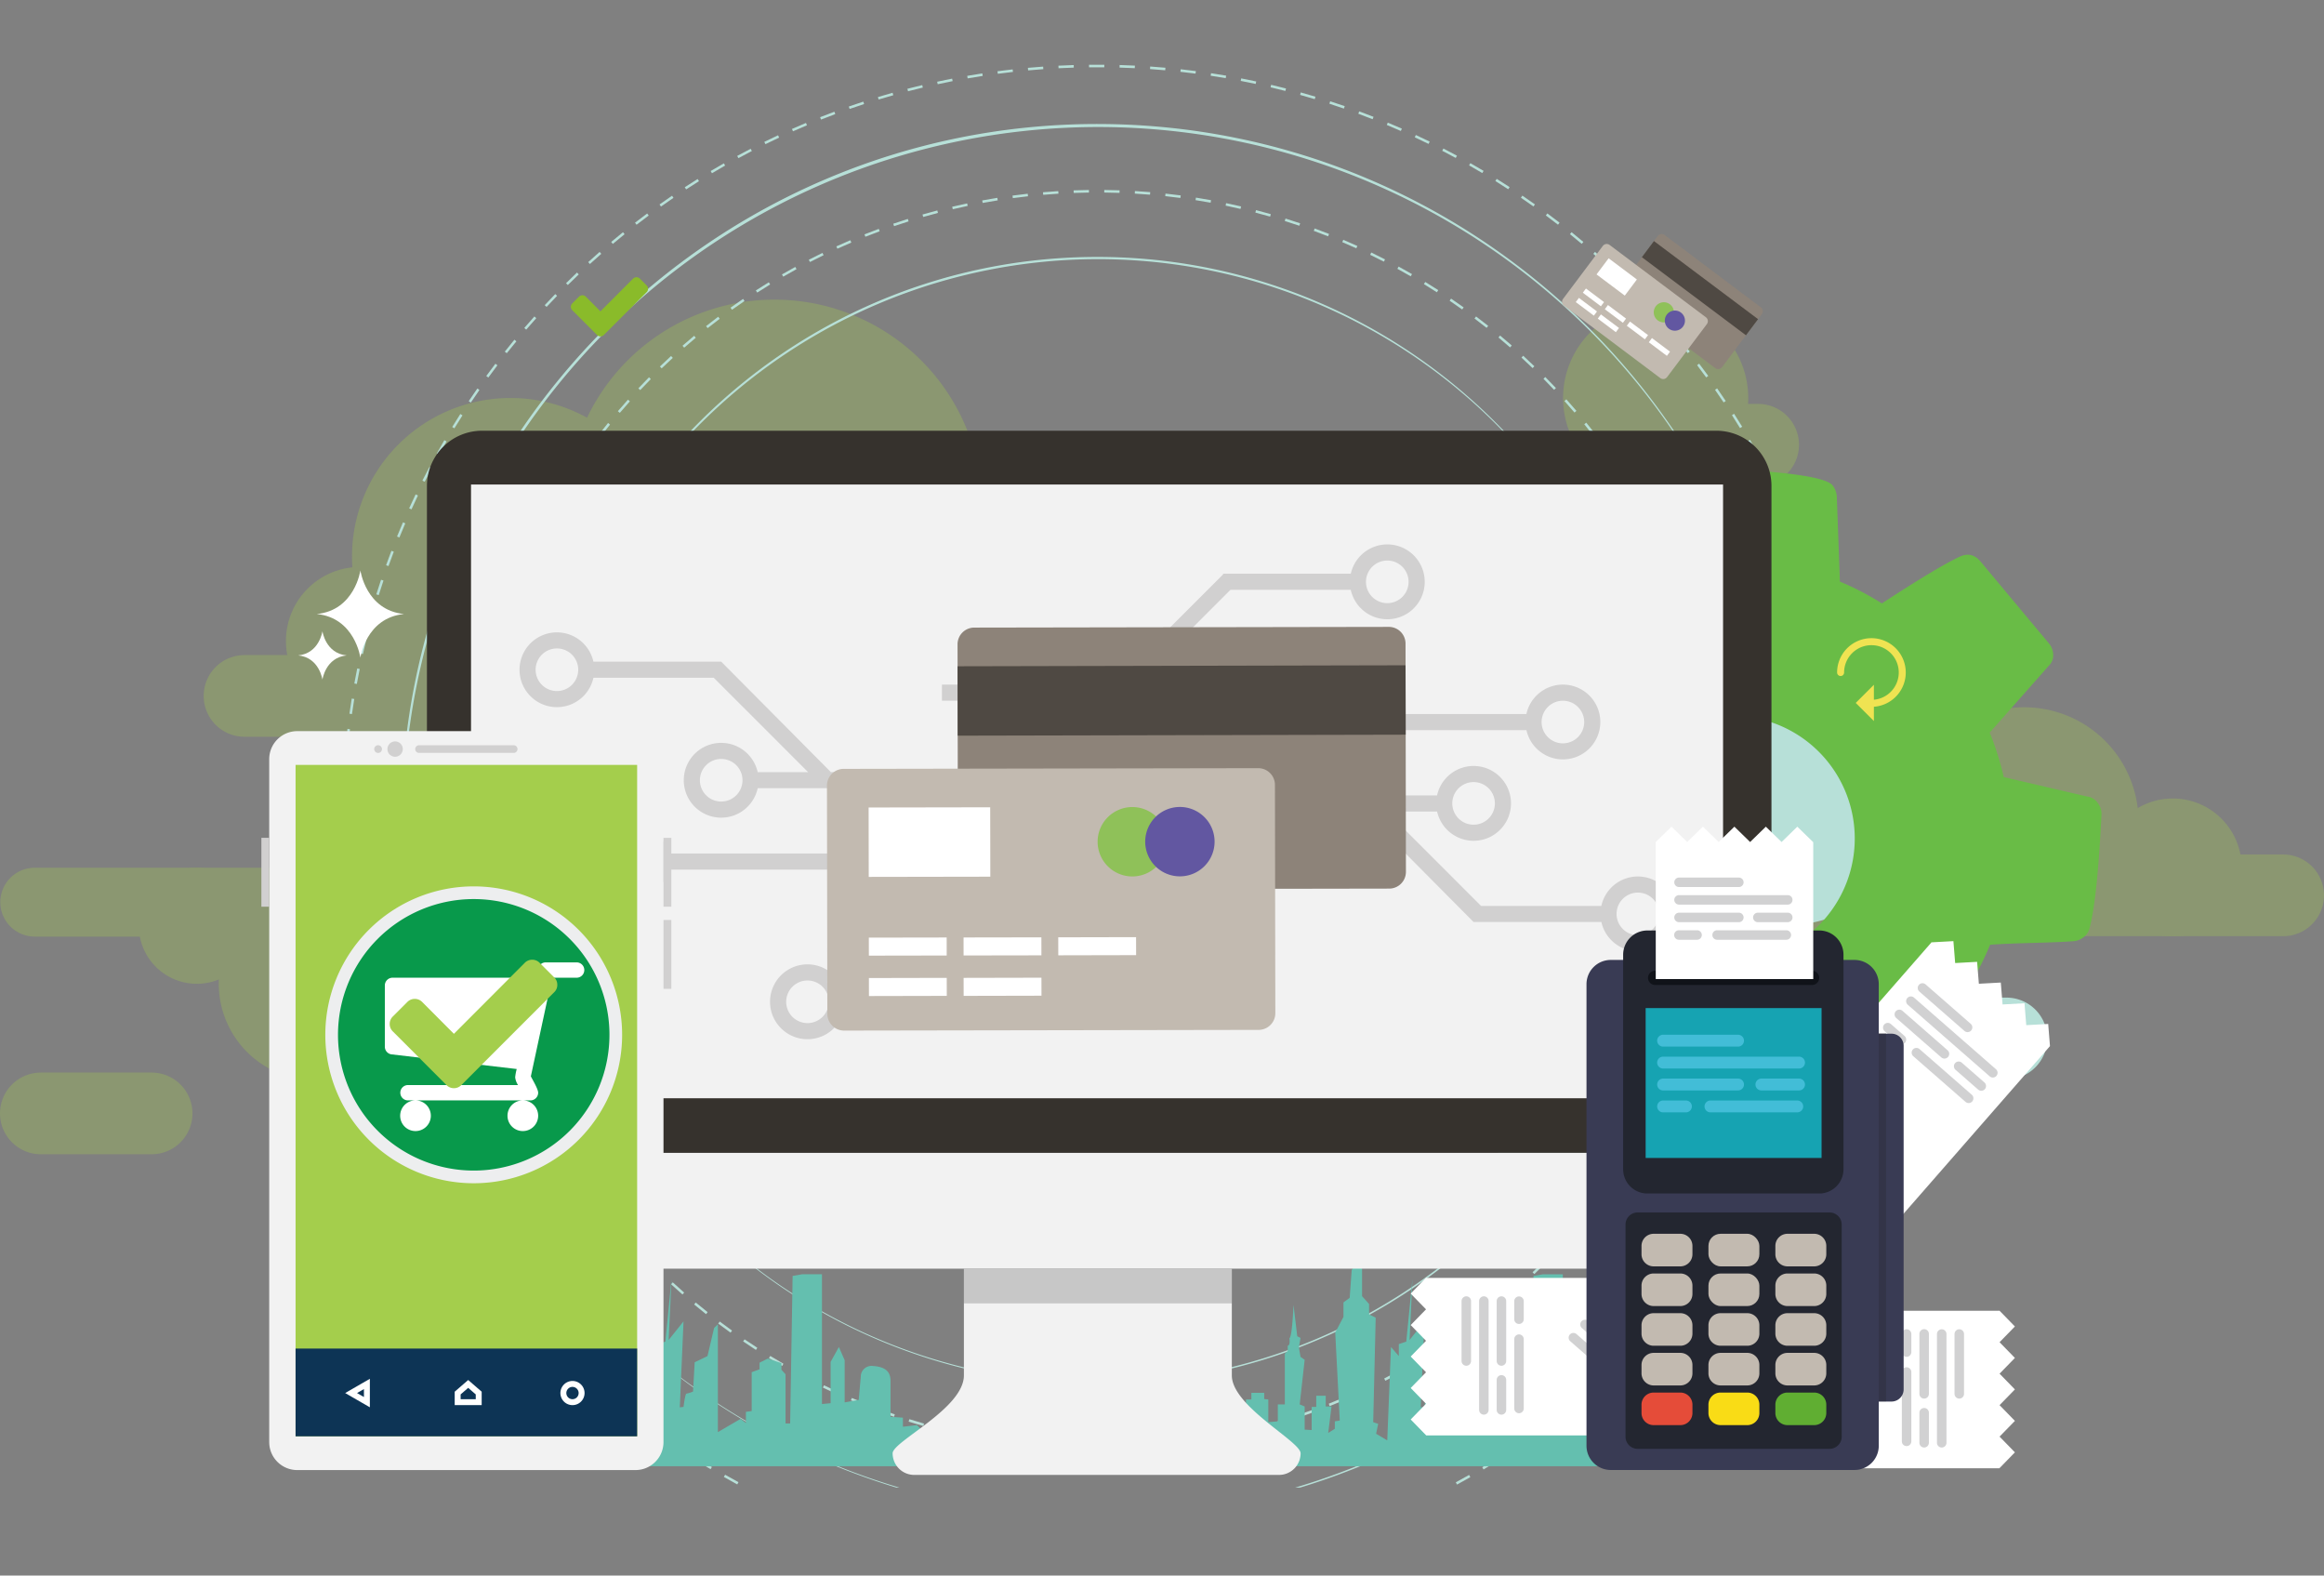 <svg id="payment_img" xmlns="http://www.w3.org/2000/svg" xmlns:xlink="http://www.w3.org/1999/xlink" width="901.155" height="610.804" viewBox="0 0 901.155 610.804">
  <rect x="0" y="0" width="901.155" height="610.804" fill="#808080" stroke="none"/>
  <defs>
    <clipPath id="clip-path">
      <rect id="Rectangle_1504" data-name="Rectangle 1504" width="901.155" height="610.804" fill="none"/>
    </clipPath>
    <clipPath id="clip-path-2">
      <rect id="Rectangle_1455" data-name="Rectangle 1455" width="901.157" height="610.802" fill="none"/>
    </clipPath>
    <clipPath id="clip-path-3">
      <rect id="Rectangle_1456" data-name="Rectangle 1456" width="612.766" height="576.722" fill="none"/>
    </clipPath>
    <clipPath id="clip-path-5">
      <rect id="Rectangle_1467" data-name="Rectangle 1467" width="103.897" height="13.468" fill="none"/>
    </clipPath>
    <clipPath id="clip-path-6">
      <rect id="Rectangle_1482" data-name="Rectangle 1482" width="10.105" height="142.853" fill="none"/>
    </clipPath>
  </defs>
  <g id="Group_3369" data-name="Group 3369" clip-path="url(#clip-path)">
    <g id="Group_3358" data-name="Group 3358" transform="translate(0 0.002)">
      <g id="Group_3357" data-name="Group 3357" clip-path="url(#clip-path-2)">
        <path id="Path_13930" data-name="Path 13930" d="M1091.982,803.048c0,8.745-5.554,15.834-12.4,15.834h-276.6c-6.85,0-12.4-7.089-12.4-15.834s5.554-15.833,12.4-15.833h276.6c6.85,0,12.4,7.089,12.4,15.833" transform="translate(-404.632 -402.913)" fill="#b7e0d8"/>
        <path id="Path_13931" data-name="Path 13931" d="M1548.032,808.064A15.834,15.834,0,0,1,1532.2,823.9h-42.839a15.834,15.834,0,0,1,0-31.667H1532.2a15.834,15.834,0,0,1,15.834,15.834" transform="translate(-754.177 -405.479)" fill="#b7e0d8"/>
        <g id="Group_3371" data-name="Group 3371" transform="translate(516.41 274.188)" opacity="0.3">
          <path id="Path_13927" data-name="Path 13927" d="M1057.822,694.422a15.834,15.834,0,0,0,15.833,15.833h353.08a15.833,15.833,0,1,0,0-31.667h-353.08a15.834,15.834,0,0,0-15.833,15.834" transform="translate(-1057.822 -621.503)" fill="#a4ce4c"/>
          <path id="Path_13935" data-name="Path 13935" d="M1724.558,660.8a26.689,26.689,0,1,1-26.688-26.69,26.689,26.689,0,0,1,26.688,26.69" transform="translate(-1371.75 -598.74)" fill="#a4ce4c"/>
          <path id="Path_13936" data-name="Path 13936" d="M1605.641,606a44.345,44.345,0,1,1-44.345-44.345A44.346,44.346,0,0,1,1605.641,606" transform="translate(-1292.811 -561.655)" fill="#a4ce4c"/>
        </g>
        <path id="Path_13937" data-name="Path 13937" d="M1406.451,524.1a68.4,68.4,0,1,1-68.4-68.4,68.4,68.4,0,0,1,68.4,68.4" transform="translate(-649.827 -233.235)" fill="#b7e0d8"/>
        <path id="Path_13938" data-name="Path 13938" d="M1143.654,503.93a81.186,81.186,0,1,1-81.187-81.186,81.186,81.186,0,0,1,81.187,81.186" transform="translate(-502.237 -216.37)" fill="#b7e0d8"/>
        <path id="Path_13939" data-name="Path 13939" d="M1266.9,824.321a44.345,44.345,0,1,1-44.346-44.346,44.346,44.346,0,0,1,44.346,44.346" transform="translate(-603.03 -399.207)" fill="#b7e0d8"/>
        <g id="Group_3373" data-name="Group 3373" transform="translate(0 336.407)" opacity="0.3">
          <path id="Path_13926" data-name="Path 13926" d="M.235,702.448a13.342,13.342,0,0,0,13.343,13.342H311.123a13.343,13.343,0,1,0,0-26.685H13.578A13.342,13.342,0,0,0,.235,702.448" transform="translate(-0.12 -689.105)" fill="#a4ce4c"/>
          <path id="Path_13929" data-name="Path 13929" d="M0,867.6A15.834,15.834,0,0,0,15.833,883.43H58.672a15.834,15.834,0,1,0,0-31.667H15.833A15.834,15.834,0,0,0,0,867.6" transform="translate(0 -772.356)" fill="#a4ce4c"/>
          <path id="Path_13932" data-name="Path 13932" d="M155.244,711.6a22.492,22.492,0,1,1-22.491-22.491A22.492,22.492,0,0,1,155.244,711.6" transform="translate(-56.432 -689.105)" fill="#a4ce4c"/>
          <path id="Path_13940" data-name="Path 13940" d="M248.495,742.069a37.37,37.37,0,1,1-37.37-37.37,37.37,37.37,0,0,1,37.37,37.37" transform="translate(-88.93 -697.086)" fill="#a4ce4c"/>
        </g>
        <path id="Path_13941" data-name="Path 13941" d="M394.514,772.879a51.8,51.8,0,1,1-51.8-51.8,51.8,51.8,0,0,1,51.8,51.8" transform="translate(-148.892 -369.062)" fill="#b7e0d8"/>
        <path id="Path_13942" data-name="Path 13942" d="M535.874,750.464a51.8,51.8,0,1,1-51.8-51.8,51.8,51.8,0,0,1,51.8,51.8" transform="translate(-221.242 -357.589)" fill="#b7e0d8"/>
        <g id="Group_3372" data-name="Group 3372" transform="translate(78.977 116.158)" opacity="0.3">
          <path id="Path_13928" data-name="Path 13928" d="M161.777,536.054a15.834,15.834,0,0,0,15.833,15.833h353.08a15.834,15.834,0,0,0,0-31.667H177.61a15.834,15.834,0,0,0-15.833,15.834" transform="translate(-161.777 -382.418)" fill="#a4ce4c"/>
          <path id="Path_13933" data-name="Path 13933" d="M1350.818,336.6a15.834,15.834,0,0,1-15.834,15.834h-42.839a15.834,15.834,0,0,1,0-31.667h42.839a15.834,15.834,0,0,1,15.834,15.834" transform="translate(-732.215 -280.333)" fill="#a4ce4c"/>
          <path id="Path_13934" data-name="Path 13934" d="M1241.537,278.417a35.9,35.9,0,1,0,35.9-35.9,35.9,35.9,0,0,0-35.9,35.9" transform="translate(-714.418 -240.285)" fill="#a4ce4c"/>
          <path id="Path_13943" data-name="Path 13943" d="M402.527,377.524a61.471,61.471,0,1,1-61.471-61.471,61.472,61.472,0,0,1,61.471,61.471" transform="translate(-222.073 -277.922)" fill="#a4ce4c"/>
          <path id="Path_13944" data-name="Path 13944" d="M611.2,318.48a80.537,80.537,0,1,1-80.537-80.536A80.538,80.538,0,0,1,611.2,318.48" transform="translate(-309.358 -237.944)" fill="#a4ce4c"/>
          <path id="Path_13945" data-name="Path 13945" d="M284.56,478.944a28.722,28.722,0,1,1-28.723-28.721,28.723,28.723,0,0,1,28.723,28.721" transform="translate(-195.219 -346.592)" fill="#a4ce4c"/>
        </g>
        <path id="Path_13946" data-name="Path 13946" d="M415.29,677.222l-37.34,13.38,49.688,26.688Z" transform="translate(-193.442 -346.616)" fill="#b7e0d8"/>
      </g>
    </g>
    <g id="Group_3360" data-name="Group 3360" transform="translate(119.108 0.003)">
      <g id="Group_3359" data-name="Group 3359" clip-path="url(#clip-path-3)">
        <path id="Path_13947" data-name="Path 13947" d="M642.132,640.7a218.159,218.159,0,1,1,85.181-17.2,217.466,217.466,0,0,1-85.181,17.2m0-437.178c-120.393,0-218.342,97.948-218.342,218.342S521.739,640.2,642.132,640.2s218.342-97.947,218.342-218.341S762.526,203.521,642.132,203.521" transform="translate(-335.758 -103.915)" fill="#b7e0d8"/>
        <path id="Path_13948" data-name="Path 13948" d="M615.421,639.481q-1.447,0-2.892-.016l.011-.99c1.973.023,3.954.023,5.927,0l.011.99q-1.525.017-3.057.018m-8.839-.156c-1.969-.07-3.97-.165-5.941-.283l.059-.988c1.965.117,3.955.212,5.919.281Zm17.836-.006-.035-.989c1.967-.071,3.958-.168,5.918-.286l.06.988c-1.968.119-3.967.216-5.943.287m-29.711-.7c-1.971-.165-3.963-.357-5.921-.569l.106-.985c1.95.211,3.935.4,5.9.567Zm41.587-.014-.083-.986c1.956-.166,3.94-.357,5.9-.571l.106.984c-1.964.214-3.956.407-5.921.573m-53.414-1.269c-1.953-.26-3.935-.548-5.888-.856l.155-.978c1.944.307,3.917.594,5.863.854Zm65.241-.02-.131-.981c1.948-.261,3.921-.55,5.862-.858l.155.978c-1.948.309-3.929.6-5.886.861m-76.992-1.836c-1.941-.355-3.906-.741-5.839-1.143l.2-.969c1.924.4,3.88.785,5.815,1.139Zm88.742-.029-.179-.974c1.938-.356,3.894-.741,5.813-1.142l.2.969c-1.929.4-3.891.789-5.837,1.147m-100.388-2.4c-1.923-.451-3.867-.93-5.775-1.428l.249-.957c1.9.494,3.837.973,5.751,1.422Zm112.033-.036-.226-.964c1.913-.45,3.848-.929,5.751-1.426l.25.957c-1.91.5-3.853.98-5.775,1.432m-123.546-2.96c-1.9-.544-3.814-1.119-5.7-1.71l.3-.945c1.877.589,3.786,1.161,5.675,1.7Zm135.058-.044-.274-.95c1.887-.543,3.8-1.116,5.675-1.707l.3.945c-1.887.592-3.8,1.169-5.7,1.713M536.6,626.485c-1.877-.639-3.769-1.31-5.628-1.994l.343-.928c1.849.68,3.736,1.35,5.6,1.986Zm157.781-.044-.319-.935c1.858-.634,3.736-1.3,5.583-1.983l.343.928c-1.854.684-3.741,1.355-5.607,1.99M525.395,622.36c-1.84-.73-3.7-1.493-5.518-2.268l.387-.91c1.814.771,3.663,1.532,5.5,2.258Zm180.144-.036-.365-.92c1.82-.724,3.657-1.478,5.461-2.246l.387.911c-1.811.771-3.655,1.529-5.483,2.255M514.416,617.69c-1.8-.819-3.618-1.672-5.4-2.535l.431-.89c1.773.859,3.583,1.708,5.376,2.524Zm202.033-.01-.41-.9c1.781-.81,3.581-1.655,5.346-2.51l.432.89c-1.773.859-3.58,1.708-5.369,2.521m10.676-5.172-.452-.88c1.74-.9,3.5-1.828,5.22-2.771l.475.869c-1.729.946-3.495,1.881-5.242,2.782m-223.44-.017c-1.754-.9-3.525-1.845-5.265-2.8l.474-.868c1.733.947,3.5,1.882,5.244,2.784Zm233.856-5.673-.5-.857c1.7-.982,3.407-2,5.082-3.022l.517.844c-1.683,1.029-3.4,2.05-5.1,3.034m-244.316-.044c-1.712-.991-3.434-2.016-5.121-3.047l.517-.845c1.678,1.028,3.394,2.048,5.1,3.036Zm254.448-6.147-.538-.832c1.651-1.064,3.31-2.164,4.933-3.266l.556.819c-1.628,1.107-3.294,2.211-4.951,3.28m-264.611-.07c-1.661-1.073-3.33-2.179-4.964-3.292l.558-.818c1.626,1.107,3.289,2.21,4.942,3.279ZM757.5,593.948l-.576-.8c1.592-1.14,3.2-2.318,4.769-3.5l.6.791c-1.579,1.19-3.19,2.373-4.789,3.517m-284.281-.094c-1.606-1.152-3.219-2.338-4.8-3.528l.6-.79c1.57,1.184,3.178,2.367,4.776,3.514ZM766.988,586.8l-.615-.775c1.54-1.22,3.087-2.476,4.6-3.733l.632.761c-1.516,1.262-3.067,2.522-4.614,3.746m-303.277-.115c-1.548-1.229-3.1-2.492-4.618-3.755l.634-.761c1.51,1.259,3.057,2.516,4.6,3.74Zm312.415-7.49-.651-.744c1.48-1.294,2.964-2.623,4.411-3.95l.67.728c-1.453,1.333-2.944,2.669-4.429,3.967m-321.558-.131c-1.488-1.3-2.978-2.639-4.43-3.973l.671-.729c1.445,1.329,2.93,2.661,4.411,3.958Zm330.32-7.909-.688-.713c1.417-1.363,2.836-2.763,4.218-4.16l.7.7c-1.387,1.4-2.811,2.809-4.233,4.177m-339.082-.143c-1.417-1.369-2.841-2.776-4.229-4.182l.7-.694c1.383,1.4,2.8,2.8,4.213,4.164ZM793.254,562.7l-.72-.679c1.347-1.428,2.7-2.9,4.012-4.361l.736.661c-1.32,1.471-2.675,2.943-4.027,4.379m-355.8-.15c-1.35-1.436-2.7-2.909-4.023-4.38l.737-.661c1.314,1.465,2.662,2.933,4.007,4.362ZM801.2,553.841l-.753-.644c1.279-1.495,2.556-3.027,3.8-4.552l.767.625c-1.245,1.532-2.527,3.069-3.811,4.571m-371.69-.149c-1.277-1.5-2.557-3.035-3.8-4.569l.768-.623c1.242,1.529,2.517,3.058,3.79,4.549Zm379.2-9.084-.783-.606c1.2-1.553,2.406-3.146,3.573-4.732l.8.587c-1.173,1.592-2.379,3.191-3.587,4.751m-386.7-.142c-1.208-1.562-2.411-3.158-3.577-4.745l.8-.587c1.163,1.581,2.361,3.171,3.564,4.726Zm393.759-9.447-.812-.567c1.128-1.613,2.252-3.262,3.34-4.9l.825.547c-1.093,1.647-2.221,3.3-3.353,4.922m-400.8-.127c-1.13-1.616-2.254-3.27-3.343-4.912l.825-.547c1.084,1.636,2.2,3.282,3.328,4.892Zm407.383-9.8-.838-.527c1.047-1.664,2.089-3.366,3.1-5.06l.851.506c-1.013,1.7-2.061,3.409-3.111,5.081m-413.947-.1c-1.047-1.665-2.09-3.368-3.1-5.064l.849-.507c1.007,1.69,2.045,3.387,3.087,5.045Zm420.044-10.135-.863-.485c.964-1.712,1.923-3.464,2.849-5.207l.875.464c-.931,1.75-1.894,3.51-2.861,5.228m-426.116-.067c-.968-1.719-1.925-3.471-2.847-5.206l.874-.465c.918,1.73,1.873,3.475,2.836,5.186Zm431.709-10.459-.887-.443c.884-1.765,1.756-3.562,2.592-5.344l.9.422c-.84,1.788-1.716,3.594-2.6,5.365m-437.275-.022c-.88-1.762-1.752-3.557-2.587-5.337l.9-.422c.832,1.775,1.7,3.562,2.578,5.317Zm-5.044-10.735c-.79-1.793-1.572-3.628-2.325-5.454l.915-.377c.748,1.818,1.528,3.646,2.314,5.433Zm447.391-.037-.906-.4c.8-1.805,1.578-3.645,2.328-5.466l.916.376c-.752,1.829-1.538,3.675-2.337,5.489M387.213,482.589c-.707-1.846-1.4-3.723-2.062-5.581l.934-.331c.657,1.85,1.347,3.72,2.052,5.558Zm456.453-.088-.926-.354c.708-1.847,1.4-3.723,2.058-5.577l.933.331c-.661,1.861-1.355,3.745-2.065,5.6M383.229,471.379c-.615-1.872-1.214-3.781-1.785-5.676l.948-.285c.568,1.886,1.166,3.787,1.777,5.653Zm464.429-.128-.941-.308c.614-1.875,1.213-3.784,1.781-5.675l.947.285c-.57,1.9-1.171,3.816-1.788,5.7M379.8,459.986c-.522-1.9-1.028-3.84-1.5-5.757l.961-.238c.473,1.909.978,3.838,1.5,5.733Zm471.288-.151-.955-.262c.519-1.9,1.022-3.825,1.494-5.733l.961.238c-.475,1.917-.98,3.853-1.5,5.757m-474.156-11.4c-.428-1.925-.838-3.884-1.22-5.822l.972-.192c.379,1.93.788,3.883,1.216,5.8Zm477.015-.155-.966-.214c.424-1.918.833-3.87,1.212-5.8l.971.19c-.38,1.938-.789,3.9-1.217,5.823M374.634,436.768c-.332-1.941-.647-3.919-.934-5.876l.98-.143c.285,1.949.6,3.918.93,5.851Zm481.6-.157-.977-.167c.331-1.936.644-3.905.928-5.852l.979.143c-.284,1.954-.6,3.931-.93,5.876M372.909,424.995c-.238-1.957-.455-3.947-.646-5.912l.985-.1c.19,1.958.407,3.94.644,5.89Zm485.045-.157-.983-.119c.236-1.954.452-3.935.641-5.89l.985.095c-.189,1.963-.406,3.952-.643,5.914m-486.2-11.683c-.141-1.963-.262-3.961-.359-5.938l.991-.048c.094,1.969.215,3.958.357,5.914ZM859.1,413l-.989-.071c.142-1.96.262-3.948.355-5.914l.989.047c-.1,1.974-.215,3.972-.356,5.939M371.182,401.272c-.048-1.967-.073-3.969-.075-5.949h.99c0,1.972.026,3.966.075,5.926Zm488.485-.158-.99-.023c.046-1.963.071-3.956.071-5.924v-.332h.99v.334c0,1.976-.024,3.977-.071,5.948M372.163,389.4l-.99-.024c.046-1.974.117-3.974.209-5.944l.99.047c-.093,1.962-.164,3.953-.209,5.921m486.505-.488c-.05-1.971-.124-3.963-.221-5.922l.989-.049c.1,1.966.172,3.967.221,5.945ZM372.723,377.563l-.988-.071c.142-1.97.308-3.965.5-5.927l.986.094c-.189,1.955-.354,3.942-.495,5.9m485.362-.489c-.145-1.966-.315-3.953-.507-5.9l.986-.1c.192,1.959.362,3.952.508,5.927ZM373.854,365.768l-.982-.119c.237-1.965.5-3.949.783-5.9l.979.143c-.281,1.94-.543,3.916-.78,5.873m483.077-.486c-.238-1.949-.5-3.925-.791-5.872l.979-.145c.288,1.956.555,3.939.8,5.9Zm-481.374-11.24-.976-.166c.332-1.949.692-3.918,1.071-5.851l.971.188c-.378,1.927-.735,3.887-1.066,5.829m479.649-.482c-.336-1.943-.7-3.9-1.078-5.826l.971-.192c.381,1.932.746,3.9,1.081,5.849ZM377.83,342.413l-.966-.213c.426-1.929.882-3.877,1.356-5.792l.96.237c-.471,1.908-.925,3.848-1.35,5.768m475.078-.478c-.429-1.919-.887-3.86-1.361-5.765l.96-.24c.478,1.914.937,3.862,1.367,5.79ZM380.671,330.91l-.956-.26c.52-1.9,1.07-3.827,1.638-5.72l.948.284c-.564,1.886-1.114,3.8-1.631,5.7m469.373-.473c-.519-1.89-1.073-3.8-1.643-5.692l.949-.286c.572,1.895,1.127,3.818,1.649,5.716ZM384.072,319.56l-.941-.308c.615-1.884,1.262-3.785,1.923-5.652l.932.331c-.658,1.859-1.3,3.753-1.915,5.63m462.548-.465c-.615-1.867-1.26-3.753-1.92-5.606l.933-.331c.662,1.86,1.311,3.753,1.927,5.628ZM388.04,308.352l-.925-.352c.706-1.85,1.445-3.716,2.2-5.548l.916.376c-.749,1.825-1.486,3.683-2.189,5.524m454.6-.419c-.7-1.833-1.441-3.685-2.191-5.5l.915-.378c.753,1.827,1.495,3.687,2.2,5.528ZM392.551,297.359l-.906-.4c.8-1.812,1.626-3.639,2.466-5.43l.9.42c-.837,1.784-1.663,3.6-2.457,5.409M838.133,297c-.792-1.8-1.616-3.6-2.451-5.374l.9-.421c.838,1.778,1.666,3.594,2.461,5.4ZM397.6,286.607l-.886-.443c.885-1.77,1.8-3.554,2.729-5.3l.874.465c-.922,1.738-1.837,3.514-2.718,5.279m435.5-.295c-.88-1.756-1.792-3.523-2.711-5.252l.874-.464c.923,1.736,1.839,3.51,2.723,5.271ZM403.158,276.117l-.863-.485c.967-1.721,1.971-3.457,2.983-5.158l.85.505c-1.008,1.695-2.007,3.424-2.971,5.138m424.392-.24c-.963-1.708-1.96-3.429-2.965-5.116l.849-.507c1.01,1.694,2.012,3.422,2.978,5.137Zm-418.326-9.96-.838-.526c1.05-1.672,2.136-3.356,3.23-5.005l.825.547c-1.089,1.643-2.171,3.321-3.217,4.985m412.272-.2c-1.049-1.666-2.13-3.337-3.211-4.968l.824-.547c1.087,1.637,2.172,3.315,3.225,4.987Zm-405.719-9.691-.811-.568c1.128-1.617,2.3-3.245,3.468-4.84l.8.586c-1.168,1.588-2.329,3.21-3.454,4.821m399.176-.165c-1.127-1.61-2.288-3.227-3.451-4.807l.8-.588c1.168,1.587,2.333,3.212,3.464,4.827ZM422.8,246.472l-.783-.606c1.2-1.559,2.449-3.128,3.7-4.665l.768.624c-1.242,1.529-2.482,3.094-3.682,4.647m385.136-.139c-1.2-1.556-2.442-3.116-3.68-4.637l.767-.625c1.243,1.527,2.488,3.094,3.7,4.655ZM430.278,237.27l-.753-.643c1.282-1.5,2.6-3.009,3.919-4.479l.737.661c-1.313,1.464-2.626,2.965-3.9,4.461m370.186-.121c-1.277-1.494-2.589-2.993-3.9-4.455l.737-.661c1.318,1.468,2.636,2.973,3.918,4.473Zm-362.275-8.705-.72-.679c1.348-1.433,2.737-2.874,4.128-4.282l.7.7c-1.385,1.4-2.769,2.838-4.113,4.265m354.365-.108c-1.345-1.427-2.729-2.861-4.114-4.262l.7-.7c1.392,1.406,2.78,2.846,4.131,4.279Zm-346.038-8.321-.687-.712c1.419-1.369,2.877-2.741,4.33-4.076l.67.729c-1.448,1.33-2.9,2.7-4.313,4.06m337.708-.1c-1.414-1.363-2.867-2.728-4.316-4.06l.668-.729c1.457,1.337,2.914,2.707,4.335,4.076ZM455.236,212l-.652-.744c1.483-1.3,3-2.6,4.52-3.861l.634.76c-1.509,1.259-3.025,2.553-4.5,3.845m320.256-.1c-1.478-1.291-2.994-2.586-4.51-3.847l.633-.761c1.521,1.266,3.045,2.565,4.528,3.862Zm-311.161-7.477-.614-.776c1.55-1.229,3.132-2.454,4.7-3.636l.6.79c-1.563,1.179-3.138,2.4-4.682,3.622m302.048-.106c-1.544-1.224-3.122-2.443-4.691-3.625l.6-.79c1.576,1.186,3.16,2.411,4.711,3.64Zm-292.6-7.022-.577-.8c1.6-1.146,3.236-2.291,4.869-3.4l.558.818c-1.627,1.108-3.258,2.248-4.851,3.389m283.128-.112c-1.6-1.145-3.237-2.288-4.865-3.394l.557-.818c1.634,1.111,3.278,2.257,4.885,3.407Zm-273.348-6.548-.537-.831c1.659-1.072,3.351-2.135,5.027-3.162l.516.844c-1.671,1.022-3.355,2.082-5.006,3.149m263.537-.121c-1.653-1.066-3.343-2.127-5.025-3.155l.516-.845c1.689,1.031,3.386,2.1,5.047,3.167Zm-253.452-6.053-.5-.856c1.7-.986,3.444-1.966,5.172-2.913l.475.869c-1.722.942-3.455,1.918-5.151,2.9m243.325-.133c-1.707-.986-3.449-1.964-5.176-2.906l.475-.869c1.732.946,3.481,1.927,5.2,2.918Zm-232.956-5.541-.453-.88c1.744-.9,3.53-1.793,5.305-2.655l.432.89c-1.767.858-3.545,1.749-5.285,2.645m222.534-.144c-1.748-.9-3.536-1.791-5.312-2.65l.431-.892c1.784.864,3.579,1.759,5.335,2.662Zm-211.9-5.015-.411-.9c1.79-.816,3.616-1.622,5.426-2.394l.387.91c-1.8.77-3.62,1.571-5.4,2.383m201.213-.156c-1.793-.814-3.622-1.616-5.439-2.389l.387-.91c1.824.775,3.661,1.581,5.461,2.4Zm-190.352-4.477-.367-.919c1.831-.729,3.7-1.446,5.555-2.132l.343.928c-1.847.683-3.708,1.4-5.531,2.123m179.414-.166c-1.831-.725-3.7-1.437-5.552-2.119l.341-.929c1.862.684,3.738,1.4,5.576,2.127Zm-168.3-3.944-.321-.936c1.864-.638,3.765-1.263,5.652-1.857l.3.944c-1.879.592-3.773,1.214-5.628,1.849m157.142-.158c-1.868-.635-3.77-1.255-5.653-1.843l.295-.946c1.891.592,3.8,1.215,5.677,1.852Zm-145.842-3.4-.274-.951c1.9-.547,3.825-1.077,5.736-1.577l.251.958c-1.9.5-3.825,1.027-5.713,1.57m134.512-.141c-1.893-.541-3.815-1.066-5.715-1.558l.247-.958c1.908.5,3.839,1.022,5.74,1.565Zm-123.049-2.859-.228-.963c1.919-.453,3.871-.887,5.807-1.295l.2.969c-1.928.405-3.873.839-5.783,1.289m111.58-.117c-1.916-.447-3.862-.877-5.785-1.276l.2-.969c1.932.4,3.886.833,5.81,1.282Zm-99.985-2.318-.18-.973c1.941-.359,3.914-.7,5.863-1.008l.156.977c-1.941.31-3.906.648-5.839,1m88.384-.093c-1.93-.352-3.9-.685-5.842-.992l.154-.977c1.955.308,3.927.642,5.866,1Zm-76.684-1.773-.132-.981c1.952-.263,3.938-.5,5.9-.721l.108.984c-1.958.215-3.937.458-5.881.719m64.978-.067c-1.947-.259-3.926-.5-5.881-.706l.1-.985c1.963.211,3.951.449,5.908.708Zm-53.2-1.226-.085-.987c1.965-.168,3.962-.314,5.933-.434l.061.988c-1.964.12-3.952.265-5.909.433m41.419-.043c-1.961-.164-3.949-.3-5.909-.421l.058-.987c1.969.115,3.966.257,5.934.421Zm-29.592-.68-.036-.989c1.964-.073,3.961-.123,5.938-.149l.013.99c-1.968.025-3.959.076-5.915.148m17.765-.018c-1.96-.068-3.953-.115-5.924-.135l.011-.99c1.98.021,3.979.067,5.947.136Z" transform="translate(-309.047 -77.218)" fill="#b7e0d8"/>
        <path id="Path_13949" data-name="Path 13949" d="M561.635,637.1c-1.973-.021-3.97-.058-5.934-.117l.03-.99c1.957.058,3.947.1,5.914.117Zm5.937,0-.01-.99c1.961-.02,3.948-.06,5.909-.119l.029.99c-1.966.059-3.961.1-5.928.119m-17.8-.35c-1.967-.1-3.96-.215-5.925-.353l.069-.987c1.957.137,3.944.255,5.9.352Zm29.659-.007-.049-.989c1.957-.1,3.943-.217,5.906-.355l.069.988c-1.968.137-3.962.258-5.926.356m-41.5-.817c-1.961-.177-3.948-.375-5.905-.592l.109-.985c1.951.215,3.931.415,5.884.591Zm53.342-.014-.089-.986c1.951-.176,3.93-.376,5.885-.593l.109.983c-1.961.217-3.948.418-5.906.6m-65.14-1.288c-1.957-.257-3.934-.537-5.877-.831l.148-.978c1.936.293,3.907.571,5.858.827Zm76.938-.021-.13-.982c1.946-.256,3.915-.535,5.857-.83l.148.978c-1.946.3-3.923.577-5.875.834M514.4,632.843c-1.944-.335-3.908-.695-5.839-1.068l.189-.972c1.923.372,3.881.73,5.818,1.064Zm100.409-.028-.168-.974c1.934-.336,3.892-.695,5.818-1.069l.188.972c-1.932.375-3.9.735-5.837,1.071M502.74,630.588c-1.917-.412-3.865-.852-5.789-1.3l.227-.964c1.918.453,3.86.89,5.77,1.3Zm123.717-.036-.208-.968c1.919-.413,3.861-.852,5.769-1.3l.229.964c-1.916.453-3.863.893-5.789,1.308m-135.269-2.693c-1.9-.49-3.831-1.008-5.734-1.541l.268-.952c1.895.53,3.817,1.046,5.713,1.534Zm146.82-.042-.248-.958c1.9-.491,3.823-1.009,5.712-1.537l.267.952c-1.9.531-3.824,1.05-5.731,1.543m-158.253-3.156c-1.9-.573-3.81-1.17-5.687-1.78l.305-.941c1.872.607,3.778,1.2,5.669,1.774Zm169.682-.047-.287-.948c1.874-.567,3.773-1.162,5.645-1.77l.306.941c-1.878.611-3.783,1.208-5.663,1.776M468.42,620.984c-1.866-.648-3.752-1.325-5.606-2.012l.344-.927c1.847.684,3.727,1.358,5.587,2Zm192.308-.04-.326-.934c1.853-.644,3.725-1.317,5.568-2l.344.927c-1.849.685-3.728,1.36-5.586,2.006m-203.476-4.1c-1.842-.726-3.7-1.479-5.518-2.239l.382-.913c1.813.757,3.663,1.507,5.5,2.23Zm214.606-.031-.362-.92c1.817-.717,3.655-1.463,5.459-2.217l.382.914c-1.812.756-3.655,1.505-5.479,2.223M446.266,612.26c-1.8-.8-3.628-1.625-5.419-2.46l.419-.9c1.786.832,3.6,1.657,5.4,2.451Zm236.5,0-.4-.906c1.791-.791,3.6-1.611,5.367-2.437l.419.9c-1.776.829-3.589,1.651-5.386,2.446m10.723-5-.436-.887c1.755-.863,3.527-1.756,5.267-2.655l.454.879c-1.748.9-3.524,1.8-5.285,2.663m-258.011-.03c-1.776-.872-3.562-1.773-5.312-2.679l.454-.879c1.744.9,3.525,1.8,5.294,2.669Zm268.528-5.4-.473-.869c1.719-.933,3.455-1.9,5.158-2.867l.49.86c-1.709.972-3.45,1.941-5.175,2.876m-279.095-.06c-1.73-.939-3.478-1.912-5.2-2.891l.49-.861c1.715.976,3.457,1.945,5.179,2.882Zm289.386-5.8-.508-.849c1.675-1,3.37-2.033,5.04-3.074l.524.84c-1.675,1.045-3.376,2.083-5.056,3.084m-299.719-.09c-1.69-1.01-3.4-2.053-5.073-3.1l.524-.84c1.671,1.044,3.371,2.084,5.057,3.09Zm309.769-6.182-.541-.829c1.644-1.074,3.3-2.176,4.913-3.277l.557.818c-1.621,1.1-3.279,2.211-4.929,3.287m-319.849-.12c-1.651-1.078-3.313-2.19-4.942-3.3l.559-.817c1.623,1.109,3.28,2.217,4.924,3.29Zm329.641-6.556-.574-.807c1.6-1.137,3.206-2.307,4.779-3.473l.59.795c-1.577,1.171-3.19,2.344-4.794,3.485m-339.457-.146c-1.609-1.147-3.224-2.323-4.8-3.5l.591-.794c1.572,1.17,3.182,2.343,4.786,3.486Zm348.976-6.921-.607-.783c1.55-1.2,3.111-2.434,4.636-3.664l.622.769c-1.531,1.236-3.1,2.473-4.651,3.677m-358.507-.17c-1.556-1.208-3.123-2.448-4.657-3.688l.623-.769c1.528,1.235,3.089,2.472,4.64,3.676ZM752.889,568.5l-.637-.758c1.5-1.26,3.007-2.556,4.486-3.851l.651.745c-1.483,1.3-3,2.6-4.5,3.863m-376.971-.19c-1.5-1.266-3.018-2.569-4.5-3.871l.653-.744c1.477,1.3,2.988,2.6,4.487,3.859Zm385.9-7.625-.667-.731c1.446-1.319,2.9-2.674,4.329-4.028l.682.718c-1.432,1.359-2.894,2.719-4.344,4.042m-394.819-.206c-1.449-1.325-2.91-2.687-4.341-4.049l.682-.717c1.426,1.357,2.882,2.715,4.327,4.035Zm403.424-7.965-.7-.7c1.4-1.382,2.8-2.795,4.164-4.2l.709.69c-1.37,1.41-2.776,2.828-4.177,4.214M358.4,552.3c-1.4-1.384-2.8-2.8-4.173-4.218l.71-.69c1.369,1.412,2.768,2.826,4.16,4.206ZM778.689,544l-.723-.675c1.339-1.435,2.682-2.9,3.992-4.366l.737.661c-1.314,1.467-2.662,2.941-4.006,4.38m-428.554-.225c-1.338-1.438-2.685-2.913-4-4.382l.739-.66c1.308,1.464,2.649,2.934,3.984,4.368Zm436.478-8.616-.751-.645c1.285-1.493,2.568-3.015,3.815-4.525l.763.63c-1.25,1.515-2.539,3.042-3.827,4.54m-444.385-.226c-1.282-1.494-2.567-3.02-3.818-4.539l.764-.63c1.248,1.513,2.528,3.035,3.805,4.524ZM794.176,526l-.776-.615c1.22-1.54,2.441-3.113,3.629-4.676l.789.6c-1.193,1.569-2.418,3.148-3.642,4.692m-459.491-.222c-1.214-1.535-2.437-3.113-3.631-4.686l.788-.6c1.191,1.569,2.408,3.14,3.618,4.672Zm466.68-9.236-.8-.583c1.159-1.59,2.316-3.211,3.438-4.82l.812.566c-1.128,1.613-2.288,3.242-3.45,4.836m-473.845-.209c-1.159-1.594-2.316-3.218-3.438-4.829l.811-.566c1.119,1.6,2.272,3.223,3.427,4.812ZM808.167,506.8l-.823-.55c1.1-1.638,2.187-3.306,3.242-4.956l.834.533c-1.059,1.656-2.155,3.33-3.253,4.974m-487.426-.189c-1.094-1.64-2.183-3.309-3.238-4.961l.833-.534c1.053,1.647,2.138,3.311,3.228,4.945Zm493.832-9.825-.846-.517c1.031-1.687,2.053-3.4,3.038-5.087l.856.5c-.989,1.694-2.016,3.41-3.049,5.1m-500.208-.162c-1.023-1.676-2.045-3.387-3.034-5.085l.855-.5c.987,1.693,2,3.4,3.024,5.068Zm506.2-10.107-.865-.482c.957-1.719,1.909-3.472,2.829-5.207l.876.463c-.924,1.742-1.879,3.5-2.84,5.226M308.4,486.4c-.955-1.714-1.9-3.466-2.826-5.2l.875-.463c.917,1.731,1.865,3.475,2.815,5.186ZM826.14,476.012l-.882-.446c.888-1.759,1.768-3.55,2.616-5.32l.893.428c-.851,1.776-1.735,3.574-2.627,5.338m-523.283-.076c-.888-1.761-1.766-3.548-2.61-5.31l.892-.427c.842,1.756,1.716,3.537,2.6,5.292Zm528.427-10.654-.9-.41c.816-1.8,1.623-3.622,2.4-5.425l.91.391c-.779,1.808-1.588,3.64-2.407,5.443m-533.539-.017c-.813-1.786-1.616-3.607-2.392-5.41l.909-.391c.773,1.8,1.575,3.611,2.383,5.391ZM293.071,454.4c-.741-1.827-1.474-3.684-2.178-5.522l.926-.353c.7,1.831,1.431,3.682,2.17,5.5Zm542.916-.054-.919-.372c.743-1.829,1.475-3.686,2.177-5.521l.924.354c-.7,1.84-1.437,3.7-2.182,5.539M288.829,443.314c-.666-1.856-1.322-3.742-1.95-5.607l.938-.315c.625,1.858,1.28,3.739,1.944,5.587Zm551.41-.092-.931-.335c.666-1.855,1.322-3.742,1.948-5.607l.939.315c-.629,1.872-1.287,3.765-1.956,5.627m-555.2-11.161c-.593-1.888-1.171-3.8-1.72-5.681l.951-.276c.546,1.875,1.123,3.78,1.713,5.662Zm558.991-.133-.944-.3c.587-1.873,1.161-3.777,1.711-5.662l.95.275c-.55,1.892-1.128,3.8-1.717,5.683M281.721,420.666c-.513-1.9-1.013-3.834-1.487-5.746l.961-.238c.472,1.906.971,3.833,1.482,5.727Zm565.631-.136-.955-.257c.509-1.89,1.006-3.817,1.478-5.728l.961.238c-.474,1.917-.973,3.851-1.484,5.747M278.864,409.144c-.433-1.914-.853-3.866-1.25-5.8l.969-.2c.4,1.93.816,3.875,1.248,5.784Zm571.338-.138-.967-.217c.433-1.92.851-3.865,1.244-5.784l.97.2c-.394,1.924-.814,3.877-1.247,5.8m-573.72-11.489c-.357-1.941-.7-3.908-1.013-5.849l.976-.158c.316,1.935.656,3.894,1.011,5.828Zm576.1-.141-.974-.178c.355-1.933.693-3.895,1.006-5.828l.978.158c-.315,1.942-.656,3.91-1.01,5.849M274.574,385.8c-.276-1.953-.537-3.932-.773-5.884l.983-.119c.235,1.944.495,3.918.772,5.865Zm579.907-.14-.98-.139c.275-1.948.534-3.921.77-5.865l.982.119c-.236,1.951-.5,3.93-.772,5.885M273.144,374.016c-.2-1.96-.379-3.948-.537-5.911l.987-.08c.158,1.956.338,3.939.535,5.891Zm582.761-.142-.985-.1c.2-1.948.375-3.93.533-5.89l.987.079c-.158,1.967-.338,3.957-.534,5.91M272.19,362.184c-.118-1.961-.219-3.955-.3-5.928l.989-.04c.079,1.965.178,3.954.3,5.909Zm584.663-.142-.988-.06c.118-1.95.217-3.938.294-5.908l.99.039c-.08,1.976-.179,3.97-.3,5.928M271.712,350.337c-.04-1.973-.061-3.97-.062-5.936h.99c0,1.96.022,3.95.062,5.916Zm585.615-.154-.99-.021c.039-1.958.059-3.947.059-5.915v-.306h.989v.3c0,1.976-.02,3.972-.058,5.937M272.7,338.486l-.989-.02c.038-1.969.1-3.965.173-5.932l.99.04c-.077,1.96-.137,3.949-.174,5.912m583.635-.46c-.041-1.955-.1-3.94-.182-5.9l.989-.041c.08,1.967.141,3.959.182,5.92Zm-583.17-11.362-.989-.059c.117-1.966.255-3.957.412-5.92l.986.078c-.155,1.956-.293,3.941-.409,5.9m582.687-.446c-.12-1.963-.262-3.948-.419-5.9l.987-.079c.159,1.959.3,3.95.42,5.92ZM274.1,314.872l-.985-.1c.2-1.964.414-3.949.65-5.9l.983.119c-.235,1.943-.453,3.921-.648,5.879m580.791-.446c-.2-1.948-.418-3.926-.656-5.878l.982-.121c.239,1.959.461,3.943.659,5.9Zm-579.377-11.3-.98-.138c.274-1.946.575-3.921.889-5.869l.978.159c-.315,1.941-.612,3.909-.886,5.847m577.945-.443c-.276-1.94-.577-3.906-.894-5.846l.978-.16c.318,1.947.618,3.921.9,5.867ZM277.4,291.449l-.975-.178c.356-1.939.734-3.9,1.127-5.828l.97.2c-.392,1.922-.77,3.876-1.122,5.808m574.149-.44c-.357-1.934-.738-3.887-1.131-5.806l.969-.2c.394,1.925.777,3.885,1.135,5.826ZM279.766,279.857l-.966-.218c.434-1.922.891-3.865,1.363-5.777l.961.238c-.47,1.9-.927,3.842-1.358,5.757m569.405-.436c-.435-1.919-.894-3.855-1.367-5.755l.962-.239c.472,1.907.935,3.85,1.371,5.776ZM282.6,268.371l-.956-.256c.511-1.9,1.048-3.823,1.6-5.717l.952.276c-.547,1.886-1.084,3.8-1.592,5.7m563.721-.432c-.514-1.9-1.052-3.814-1.6-5.695l.951-.277c.551,1.887,1.091,3.809,1.607,5.714ZM285.9,257.01l-.944-.295c.59-1.887,1.207-3.795,1.837-5.669l.938.315c-.627,1.868-1.242,3.768-1.831,5.649m557.1-.427c-.587-1.87-1.2-3.763-1.832-5.624l.937-.316c.629,1.867,1.249,3.767,1.839,5.644ZM289.677,245.752l-.932-.334c.667-1.863,1.363-3.742,2.066-5.586l.925.353c-.7,1.837-1.394,3.71-2.059,5.566m549.547-.378c-.665-1.846-1.358-3.711-2.061-5.546l.926-.354c.7,1.84,1.4,3.713,2.066,5.564ZM293.908,234.663l-.916-.371c.738-1.823,1.509-3.672,2.292-5.494l.91.391c-.78,1.816-1.549,3.658-2.286,5.475m541.083-.337c-.74-1.816-1.505-3.645-2.276-5.436l.909-.392c.775,1.8,1.542,3.634,2.283,5.455Zm-536.4-10.565-.9-.409c.813-1.792,1.659-3.607,2.514-5.393l.892.427c-.851,1.78-1.694,3.589-2.5,5.375m531.738-.261c-.811-1.782-1.651-3.58-2.5-5.342l.893-.428c.848,1.768,1.69,3.573,2.5,5.359ZM303.709,213.065l-.883-.446c.887-1.761,1.806-3.538,2.731-5.284l.875.463c-.922,1.74-1.839,3.512-2.723,5.266m521.517-.2c-.884-1.75-1.8-3.512-2.712-5.239l.875-.465c.919,1.733,1.834,3.5,2.721,5.257ZM309.26,202.59l-.866-.481c.96-1.726,1.95-3.465,2.944-5.167l.855.5c-.991,1.7-1.978,3.43-2.933,5.149m510.436-.145c-.95-1.707-1.933-3.431-2.923-5.126l.854-.5c.994,1.7,1.981,3.431,2.934,5.144ZM315.229,192.352l-.846-.516c1.029-1.683,2.088-3.379,3.15-5.042l.834.533c-1.058,1.656-2.114,3.347-3.138,5.024m498.517-.1c-1.017-1.666-2.07-3.35-3.129-5.006l.834-.533c1.062,1.661,2.118,3.351,3.139,5.023Zm-492.139-9.882-.823-.549c1.1-1.641,2.222-3.292,3.349-4.909l.813.567c-1.125,1.611-2.248,3.256-3.339,4.891m485.78-.065c-1.09-1.632-2.21-3.272-3.33-4.878l.812-.566c1.124,1.611,2.249,3.258,3.342,4.894Zm-479-9.649-.8-.583c1.16-1.593,2.353-3.2,3.545-4.767l.787.6c-1.187,1.564-2.375,3.163-3.531,4.751m472.245-.039c-1.153-1.584-2.339-3.179-3.525-4.74l.788-.6c1.19,1.568,2.38,3.168,3.536,4.757Zm-465.085-9.39-.777-.614c1.224-1.545,2.48-3.1,3.735-4.62l.763.631c-1.251,1.514-2.5,3.063-3.72,4.6m457.939-.02c-1.216-1.535-2.465-3.081-3.715-4.6l.763-.629c1.254,1.52,2.508,3.071,3.727,4.61Zm-450.407-9.111-.75-.645c1.283-1.493,2.6-2.995,3.915-4.463l.738.661c-1.31,1.463-2.623,2.959-3.9,4.447m442.885-.006c-1.28-1.488-2.591-2.982-3.9-4.444l.738-.661c1.312,1.467,2.628,2.967,3.911,4.46Zm-7.888-8.81c-1.342-1.439-2.712-2.881-4.076-4.285l.711-.689c1.367,1.409,2.742,2.855,4.089,4.3Zm-427.105,0-.723-.675c1.341-1.438,2.717-2.885,4.09-4.3l.71.69c-1.369,1.41-2.741,2.852-4.077,4.286m418.869-8.487c-1.4-1.381-2.824-2.766-4.246-4.118l.682-.718c1.427,1.357,2.86,2.747,4.26,4.132Zm-410.63,0-.7-.7c1.4-1.385,2.831-2.776,4.258-4.131l.681.717c-1.421,1.352-2.85,2.738-4.244,4.118m8.572-8.148-.668-.731c1.453-1.327,2.94-2.658,4.421-3.956l.652.744c-1.475,1.294-2.957,2.62-4.405,3.943m393.484,0c-1.454-1.327-2.937-2.656-4.409-3.945l.653-.745c1.476,1.3,2.965,2.626,4.425,3.959Zm-384.6-7.795-.638-.757c1.5-1.264,3.042-2.534,4.576-3.772l.623.77c-1.529,1.234-3.063,2.5-4.561,3.759m375.7-.007c-1.5-1.263-3.037-2.53-4.566-3.766l.622-.769c1.535,1.24,3.076,2.511,4.583,3.778Zm-366.5-7.42-.606-.783c1.557-1.206,3.146-2.413,4.722-3.584l.59.794c-1.57,1.168-3.154,2.37-4.706,3.573m357.294-.018c-1.557-1.207-3.144-2.412-4.715-3.579l.59-.795c1.577,1.172,3.169,2.381,4.732,3.592ZM395.342,106.37l-.574-.806c1.6-1.142,3.238-2.282,4.86-3.39l.558.817c-1.617,1.1-3.248,2.241-4.845,3.379m338.308-.032c-1.6-1.138-3.232-2.278-4.858-3.387l.558-.817c1.631,1.113,3.271,2.256,4.875,3.4ZM405.1,99.713l-.541-.828c1.646-1.075,3.326-2.149,4.992-3.19l.524.84c-1.66,1.037-3.335,2.107-4.975,3.179m318.768-.049c-1.643-1.073-3.324-2.145-4.993-3.187l.524-.84c1.676,1.046,3.361,2.122,5.011,3.2ZM415.11,93.457l-.507-.85c1.692-1.011,3.412-2.014,5.115-2.983l.49.859c-1.7.967-3.411,1.967-5.1,2.975m298.7-.067c-1.687-1.006-3.409-2.01-5.119-2.983l.489-.86c1.716.977,3.444,1.984,5.137,2.994ZM425.363,87.613l-.471-.869c1.728-.939,3.488-1.873,5.228-2.774l.455.879c-1.735.9-3.49,1.828-5.212,2.764m278.151-.085c-1.729-.938-3.492-1.871-5.239-2.773l.455-.88c1.753.906,3.522,1.843,5.256,2.784ZM435.841,82.191,435.4,81.3c1.764-.868,3.558-1.728,5.336-2.558l.418.9c-1.771.826-3.56,1.684-5.318,2.548m257.14-.1c-1.767-.867-3.567-1.728-5.349-2.559l.417-.9c1.789.833,3.6,1.7,5.368,2.567ZM446.526,77.2l-.4-.905c1.8-.8,3.626-1.582,5.434-2.338l.382.913c-1.8.753-3.622,1.538-5.414,2.33m235.7-.124c-1.8-.793-3.634-1.58-5.452-2.338l.381-.914c1.824.76,3.665,1.55,5.47,2.347ZM457.4,72.653l-.364-.921c1.838-.725,3.7-1.44,5.543-2.123l.345.928c-1.834.681-3.692,1.392-5.524,2.115m213.88-.141c-1.837-.722-3.7-1.434-5.545-2.115l.343-.929c1.848.684,3.72,1.4,5.564,2.122ZM468.488,68.534l-.325-.934c1.862-.648,3.756-1.286,5.626-1.9l.307.941c-1.864.607-3.75,1.242-5.607,1.888m191.657-.14c-1.868-.647-3.762-1.282-5.63-1.886l.305-.943c1.874.608,3.774,1.244,5.648,1.894ZM479.738,64.873l-.288-.948c1.889-.572,3.807-1.133,5.7-1.663l.268.953c-1.885.529-3.8,1.086-5.679,1.657m169.108-.137c-1.88-.566-3.792-1.121-5.68-1.648l.265-.954c1.9.529,3.814,1.085,5.7,1.653ZM491.127,61.674l-.248-.958c1.915-.5,3.854-.976,5.761-1.429l.229.963c-1.9.451-3.834.93-5.742,1.425m146.325-.118c-1.9-.49-3.837-.966-5.744-1.414l.227-.964c1.914.451,3.854.928,5.763,1.421ZM502.637,58.942l-.208-.967c1.922-.415,3.878-.817,5.814-1.193l.189.971c-1.93.375-3.88.775-5.794,1.188m123.3-.1c-1.911-.41-3.861-.807-5.8-1.18l.188-.972c1.941.375,3.9.773,5.816,1.184ZM514.249,56.683l-.169-.976c1.937-.336,3.907-.657,5.858-.956l.15.979c-1.944.3-3.909.618-5.839.953M614.321,56.6c-1.932-.333-3.9-.65-5.841-.943l.148-.979c1.951.295,3.922.613,5.859.947ZM525.943,54.9l-.129-.981c1.953-.258,3.934-.5,5.891-.718l.11.984c-1.951.218-3.927.458-5.873.715m76.68-.062c-1.946-.254-3.922-.491-5.873-.705l.108-.984c1.958.215,3.94.454,5.893.708ZM537.7,53.585l-.09-.986c1.965-.179,3.957-.34,5.916-.478l.069.987c-1.952.139-3.937.3-5.895.477m53.163-.043c-1.962-.175-3.947-.332-5.9-.467l.067-.988c1.958.135,3.948.293,5.917.469ZM549.5,52.749l-.051-.989c1.967-.1,3.963-.181,5.931-.241l.031.99c-1.963.06-3.951.14-5.911.24m29.561-.023c-1.957-.1-3.945-.173-5.912-.23l.029-.99c1.973.057,3.969.136,5.93.231Zm-17.742-.338-.011-.99c1.976-.021,3.959-.022,5.935,0l-.007.989q-2.958-.026-5.917.005" transform="translate(-258.143 -26.3)" fill="#b7e0d8"/>
        <path id="Path_13950" data-name="Path 13950" d="M588.105,638.2a269.534,269.534,0,1,1,105.24-21.247A268.667,268.667,0,0,1,588.105,638.2m0-540.244c-148.809,0-269.875,121.065-269.875,269.875S439.3,637.709,588.105,637.709,857.98,516.644,857.98,367.835,736.915,97.96,588.105,97.96" transform="translate(-281.731 -49.887)" fill="#b7e0d8"/>
      </g>
    </g>
    <g id="Group_3368" data-name="Group 3368" transform="translate(0 0.002)">
      <g id="Group_3367" data-name="Group 3367" clip-path="url(#clip-path-2)">
        <path id="Path_13951" data-name="Path 13951" d="M1332.808,612.259l-31.672,26.457a7.2,7.2,0,0,1-4.234,1.6,5.644,5.644,0,0,1-4.239-1.307L1266.62,615.95a119.369,119.369,0,0,1-17.63,5.281q-2.969,10.952-6.939,31.71a7.206,7.206,0,0,1-2.375,4.406,6.2,6.2,0,0,1-4.358,1.457q-8.5.561-27.207-1.255t-21.332-4.947a9.093,9.093,0,0,1-1.815-4.782l-1.034-32.563a105.912,105.912,0,0,1-16.269-8.453q-21.306,13.92-29.994,18.027-4.83,2.338-8.283-1.8l-26.457-31.674a7.022,7.022,0,0,1-1.707-4.51,5.5,5.5,0,0,1,1.7-4.2l22.916-25.921a114.176,114.176,0,0,1-5.447-17.254l-32.073-7.364a6.7,6.7,0,0,1-4.263-2.494,6.405,6.405,0,0,1-1.41-4.88q1.255-31.565,4.309-43.562a7.264,7.264,0,0,1,2.449-3.741,7.161,7.161,0,0,1,4.235-1.6q4.78-.361,15.563-.649t16.5-.7a91.9,91.9,0,0,1,9.239-17.646l-17.955-29.328a5.858,5.858,0,0,1-.721-4.488,7.026,7.026,0,0,1,2.4-3.941l31.676-26.455a7.158,7.158,0,0,1,4.234-1.6,5.612,5.612,0,0,1,4.119,1.163l26.164,23.2a91.668,91.668,0,0,1,17.774-5.4q3.365-12.5,6.935-31.713a7.019,7.019,0,0,1,2.234-4.288,7.863,7.863,0,0,1,4.354-1.455q8.237-.581,27.079,1.242t21.46,4.962a7.924,7.924,0,0,1,1.673,4.9l1.179,32.439a106.194,106.194,0,0,1,16.265,8.456q21.305-13.921,29.994-18.027,4.83-2.335,8.287,1.8l26.452,31.674a7.016,7.016,0,0,1,1.711,4.508,5.511,5.511,0,0,1-1.7,4.2l-22.914,25.921a115.812,115.812,0,0,1,5.446,17.25l32.187,7.51a6.032,6.032,0,0,1,4.143,2.354,7.175,7.175,0,0,1,1.554,4.756q-1.607,32.591-4.592,43.8a6.034,6.034,0,0,1-2.3,3.622,7.164,7.164,0,0,1-4.234,1.6q-4.787.365-15.568.65t-16.491.7a112.234,112.234,0,0,1-9.1,17.528l17.816,29.448a5.872,5.872,0,0,1,.717,4.487,7.022,7.022,0,0,1-2.4,3.942m-111.329-49.194a47.572,47.572,0,1,0-32.27-16.887,45.856,45.856,0,0,0,32.27,16.887" transform="translate(-554.099 -190.6)" fill="#69bc46"/>
        <path id="Path_13952" data-name="Path 13952" d="M375.941,1069.379v-14.342l1.922-12.494,1.442,9.77v5.606l1.6-2.883,1.441,2.724v-6.407l2.563-8.81,1.6,10.892,1.762.321V1043.5h2.083v-2.563h4.966v2.4l1.6.16v8.81l3.685-.32v-6.567h2.722v-19.682l1.121-.981v-2.083c1.122-.159.641-2.883.641-2.883,1.121-.48,1.6-12.974,1.6-12.974L408.136,1019l1.281.641-.64,3.684.64,3.684,1.6,1.121-1.922,17.3,1.922.8v8.97l2.723.16v-8.969H415.5v-4.325h3.684v4.164h2.242l-1.282,10.252,2.563-1.6v-2.884l1.922-.321-1.762-34.117,3.2-6.087v-5.606l2.4-1.762.8-10.892c1.282-.16,2.083-14.415,2.083-14.415v13.455l1.922.32v10.892l2.723,3.044v4l2.563,1.281-.961,40.525,1.922.641-.8,3.844,4.325,2.563,1.442-36.2,3.043,3.524v-4.645l2.884-.961,2.4-24.347-1.121,23.706,5.767-7.208-1.441,33.317,1.441-.16s.64-5.127,1.121-5.127a16.513,16.513,0,0,0,2.563-.8l.641-11.373,4.965-2.4,2.563-10.892,1.466-1.442v41.807l8.785-5.126,2.082,1.6v-4.324l2.243-.32v-15.057l3.043-1.121v-2.563l3.2-1.6,5.286,1.762v2.563l1.6,1.761v19.062H498.8l.962-57.184,3.684-.64h7.689v50.3l3.364-.32v-16.018l3.2-5.766,2.242,5.126v16.338l5.446-.961.8-8.969a4.167,4.167,0,0,1,4.806-4.165c4.8.32,6.727,2.242,6.727,5.766v13.936l4.806.32v3.524l5.446-.64,5.927,6.247-1.762,9.7Z" transform="translate(-192.413 -500.965)" fill="#64bfaf"/>
        <path id="Path_13953" data-name="Path 13953" d="M964.44,1069.379v-14.342l1.921-12.494,1.442,9.77v5.606l1.6-2.883,1.442,2.724v-6.407l2.563-8.81,1.6,10.892,1.762.321V1043.5h2.082v-2.563h4.966v2.4l1.6.16v8.81l3.684-.32v-6.567h2.723v-19.682l1.121-.981v-2.083c1.121-.159.641-2.883.641-2.883,1.121-.48,1.6-12.974,1.6-12.974L996.635,1019l1.281.641-.64,3.684.64,3.684,1.6,1.121-1.922,17.3,1.922.8v8.97l2.723.16v-8.969H1004v-4.325h3.684v4.164h2.242l-1.281,10.252,2.563-1.6v-2.884l1.922-.321-1.762-34.117,3.2-6.087v-5.606l2.4-1.762.8-10.892c1.281-.16,2.083-14.415,2.083-14.415v13.455l1.922.32v10.892l2.722,3.044v4l2.563,1.281-.961,40.525,1.922.641-.8,3.844,4.325,2.563,1.442-36.2,3.044,3.524v-4.645l2.883-.961,2.4-24.347-1.121,23.706,5.766-7.208-1.441,33.317,1.441-.16s.641-5.127,1.122-5.127a16.536,16.536,0,0,0,2.563-.8l.641-11.373,4.966-2.4,2.563-10.892,1.466-1.442v41.807l8.785-5.126,2.082,1.6v-4.324l2.243-.32v-15.057l3.043-1.121v-2.563l3.2-1.6,5.286,1.762v2.563l1.6,1.761v19.062h1.762l.961-57.184,3.684-.64h7.689v50.3l3.363-.32v-16.018l3.2-5.766,2.242,5.126v16.338l5.447-.961.8-8.969a4.167,4.167,0,0,1,4.805-4.165c4.8.32,6.727,2.242,6.727,5.766v13.936l4.8.32v3.524l5.447-.64,5.927,6.247-1.762,9.7Z" transform="translate(-493.617 -500.965)" fill="#64bfaf"/>
        <path id="Path_13954" data-name="Path 13954" d="M1460.558,521.465a1.359,1.359,0,0,0,1.36-1.36,10.594,10.594,0,1,1,11.547,10.548v-5.792l-7.034,7.032,7.034,7.034v-5.547a13.311,13.311,0,1,0-14.264-13.275,1.358,1.358,0,0,0,1.357,1.36" transform="translate(-746.845 -259.388)" fill="#efe352"/>
        <g id="Group_3383" data-name="Group 3383" transform="translate(605.69 90.728)">
          <path id="Path_13955" data-name="Path 13955" d="M1322.474,237.836l-37.34-28.035a1.885,1.885,0,0,1-.376-2.638l15.434-20.556a1.884,1.884,0,0,1,2.637-.375l37.341,28.035a1.882,1.882,0,0,1,.375,2.638l-15.433,20.556a1.885,1.885,0,0,1-2.638.376" transform="translate(-1263.058 -185.853)" fill="#8d8379"/>
          <rect id="Rectangle_1457" data-name="Rectangle 1457" width="7.815" height="50.462" transform="matrix(0.6, -0.8, 0.8, 0.6, 30.959, 8.977)" fill="#4f4943"/>
          <path id="Path_13956" data-name="Path 13956" d="M1278.8,245.736l-37.34-28.035a1.884,1.884,0,0,1-.376-2.638l15.435-20.557a1.883,1.883,0,0,1,2.637-.375l37.341,28.035a1.884,1.884,0,0,1,.376,2.638l-15.434,20.557a1.884,1.884,0,0,1-2.638.375" transform="translate(-1240.701 -189.897)" fill="#c2bab0"/>
          <path id="Path_13957" data-name="Path 13957" d="M1320.6,246.281a3.908,3.908,0,1,1-.779-5.471,3.907,3.907,0,0,1,.779,5.471" transform="translate(-1277.996 -213.581)" fill="#8fc159"/>
          <path id="Path_13958" data-name="Path 13958" d="M1329.379,252.872a3.907,3.907,0,1,1-.778-5.472,3.907,3.907,0,0,1,.778,5.472" transform="translate(-1282.49 -216.954)" fill="#6257a1"/>
          <rect id="Rectangle_1458" data-name="Rectangle 1458" width="7.815" height="13.694" transform="translate(13.385 15.65) rotate(-53.103)" fill="#fff"/>
          <rect id="Rectangle_1459" data-name="Rectangle 1459" width="2.028" height="8.768" transform="translate(8.061 22.742) rotate(-53.103)" fill="#fff"/>
          <rect id="Rectangle_1460" data-name="Rectangle 1460" width="2.028" height="8.767" transform="translate(16.593 29.146) rotate(-53.101)" fill="#fff"/>
          <rect id="Rectangle_1461" data-name="Rectangle 1461" width="2.027" height="8.767" transform="matrix(0.6, -0.8, 0.8, 0.6, 5.329, 26.38)" fill="#fff"/>
          <rect id="Rectangle_1462" data-name="Rectangle 1462" width="2.027" height="8.768" transform="matrix(0.6, -0.8, 0.8, 0.6, 13.86, 32.784)" fill="#fff"/>
          <rect id="Rectangle_1463" data-name="Rectangle 1463" width="2.027" height="8.768" transform="matrix(0.6, -0.8, 0.8, 0.6, 25.123, 35.551)" fill="#fff"/>
        </g>
        <rect id="Rectangle_1464" data-name="Rectangle 1464" width="2.028" height="8.768" transform="translate(639.343 132.685) rotate(-53.1)" fill="#fff"/>
        <path id="Path_13959" data-name="Path 13959" d="M268.528,452.978s2.147,15.452,16.909,16.909c-14.762,1.457-16.909,16.908-16.909,16.908s-2.147-15.451-16.909-16.908c14.762-1.458,16.909-16.909,16.909-16.909" transform="translate(-128.783 -231.844)" fill="#fff"/>
        <path id="Path_13960" data-name="Path 13960" d="M246.271,501.268s1.191,8.573,9.382,9.382c-8.191.808-9.382,9.382-9.382,9.382s-1.191-8.573-9.382-9.382c8.191-.809,9.382-9.382,9.382-9.382" transform="translate(-121.244 -256.56)" fill="#fff"/>
        <path id="Path_13961" data-name="Path 13961" d="M483.353,224.629a1.787,1.787,0,0,1-.541,1.313L468.835,239.92l-2.625,2.626a1.865,1.865,0,0,1-2.626,0l-2.626-2.626-6.989-6.989a1.864,1.864,0,0,1,0-2.625l2.626-2.626a1.863,1.863,0,0,1,2.625,0l5.676,5.7,12.665-12.685a1.865,1.865,0,0,1,2.626,0l2.625,2.626a1.787,1.787,0,0,1,.541,1.313" transform="translate(-232.072 -112.679)" fill="#8abb2a"/>
        <path id="Path_13962" data-name="Path 13962" d="M839.094,342.053H360.5a21.379,21.379,0,0,0-21.379,21.379V622.007H860.473V363.432a21.379,21.379,0,0,0-21.379-21.379" transform="translate(-173.57 -175.071)" fill="#36322d"/>
        <rect id="Rectangle_1465" data-name="Rectangle 1465" width="485.491" height="237.936" transform="translate(182.643 187.837)" fill="#f2f2f2"/>
        <path id="Path_13963" data-name="Path 13963" d="M339.125,939.03A21.378,21.378,0,0,0,360.5,960.408h478.59a21.379,21.379,0,0,0,21.379-21.379V915.515H339.125Z" transform="translate(-173.57 -468.579)" fill="#f2f2f2"/>
        <path id="Path_13964" data-name="Path 13964" d="M840.537,1048.869v-41.394H736.64v41.394c0,12.828-27.639,25.559-27.639,30.188a8.38,8.38,0,0,0,8.381,8.381H858.823a8.381,8.381,0,0,0,8.381-8.381c0-4.629-26.667-18.216-26.667-30.188" transform="translate(-362.879 -515.646)" fill="#f2f2f2"/>
        <g id="Group_3363" data-name="Group 3363" transform="translate(373.761 491.83)" opacity="0.2" style="mix-blend-mode: multiply;isolation: isolate">
          <g id="Group_3362" data-name="Group 3362">
            <g id="Group_3361" data-name="Group 3361" clip-path="url(#clip-path-5)">
              <rect id="Rectangle_1466" data-name="Rectangle 1466" width="103.897" height="13.468" transform="translate(0)" fill="#1a1818"/>
            </g>
          </g>
        </g>
        <path id="Path_13965" data-name="Path 13965" d="M697,605.567v-6.243h-99.79L554.46,556.572l-.079.11.079-.328H533.392l-42.538-42.839H441.3a14.495,14.495,0,1,0,.014,6.242h46.642l36.6,36.6H505a14.5,14.5,0,1,0,.013,6.242h46.642l25.3,25.3H470.365a14.495,14.495,0,1,0,.015,6.242H583.2l11.343,11.344.029-.043-.029.132h27.313L585.122,642.3H538.481a14.509,14.509,0,1,0-.015,6.243h49.566l-.067-.259,42.714-42.713ZM427.156,524.921a8.259,8.259,0,1,1,8.259-8.259,8.268,8.268,0,0,1-8.259,8.259m63.7,42.839a8.259,8.259,0,1,1,8.259-8.259,8.268,8.268,0,0,1-8.259,8.259M456.218,599.3a8.258,8.258,0,1,1,8.258-8.258,8.268,8.268,0,0,1-8.258,8.258m68.1,54.351a8.259,8.259,0,1,1,8.258-8.258,8.268,8.268,0,0,1-8.258,8.258" transform="translate(-211.204 -257.017)" fill="#d1d0d0"/>
        <path id="Path_13966" data-name="Path 13966" d="M748.183,486.676v6.243h99.79l42.752,42.753.079-.11-.079.328h21.069l42.538,42.839h49.55a14.495,14.495,0,1,0-.014-6.242H957.227l-36.6-36.6h19.554a14.5,14.5,0,1,0-.012-6.242H893.529l-25.3-25.3H974.821a14.5,14.5,0,1,0-.015-6.242H861.991l-11.343-11.344-.029.043.029-.132H823.334l36.729-36.728h46.641a14.507,14.507,0,1,0,.014-6.243H857.153l.068.258-42.714,42.713Zm269.847,80.647a8.259,8.259,0,1,1-8.258,8.258,8.268,8.268,0,0,1,8.258-8.258m-63.7-42.839a8.259,8.259,0,1,1-8.26,8.259,8.268,8.268,0,0,1,8.26-8.259m34.634-31.538a8.258,8.258,0,1,1-8.258,8.258,8.268,8.268,0,0,1,8.258-8.258m-68.1-54.351a8.259,8.259,0,1,1-8.258,8.258,8.268,8.268,0,0,1,8.258-8.258" transform="translate(-382.933 -221.287)" fill="#d1d0d0"/>
        <path id="Path_13970" data-name="Path 13970" d="M355.867,580.622H224.7a10.859,10.859,0,0,0-10.859,10.859V856.23A10.858,10.858,0,0,0,224.7,867.088H355.867a10.858,10.858,0,0,0,10.858-10.859V591.48a10.858,10.858,0,0,0-10.858-10.858" transform="translate(-109.448 -297.175)" fill="#f2f2f2"/>
        <path id="Path_14024" data-name="Path 14024" d="M0,0H132.447V260.291H0Z" transform="translate(114.612 296.535)" fill="#a4ce4c"/>
        <rect id="Rectangle_1476" data-name="Rectangle 1476" width="132.447" height="34.016" transform="translate(114.612 522.81)" fill="#0d3455"/>
        <path id="Path_13971" data-name="Path 13971" d="M367.979,594.793H331.293a1.487,1.487,0,0,1,0-2.975h36.686a1.487,1.487,0,0,1,0,2.975" transform="translate(-168.801 -302.905)" fill="#d1d0d0"/>
        <path id="Path_13972" data-name="Path 13972" d="M313.684,591.746a2.974,2.974,0,1,1-2.975-2.974,2.975,2.975,0,0,1,2.975,2.974" transform="translate(-157.504 -301.346)" fill="#d1d0d0"/>
        <path id="Path_13973" data-name="Path 13973" d="M300.244,593.288a1.5,1.5,0,1,1-1.5-1.5,1.5,1.5,0,0,1,1.5,1.5" transform="translate(-152.131 -302.887)" fill="#d1d0d0"/>
        <path id="Path_13974" data-name="Path 13974" d="M278.89,1102.556l3.06-1.766,3.06-1.767v7.067l-3.06-1.766Z" transform="translate(-142.741 -562.501)" fill="none" stroke="#fff" stroke-miterlimit="10" stroke-width="2.298"/>
        <path id="Path_13975" data-name="Path 13975" d="M367.6,1099.022l-4.08,3.534v3.533h8.16v-3.533Z" transform="translate(-186.054 -562.501)" fill="none" stroke="#fff" stroke-miterlimit="10" stroke-width="2.298"/>
        <path id="Path_13976" data-name="Path 13976" d="M451.018,1106.089h0a3.533,3.533,0,1,1,3.534-3.533A3.534,3.534,0,0,1,451.018,1106.089Z" transform="translate(-229.03 -562.501)" fill="none" stroke="#fff" stroke-miterlimit="10" stroke-width="2.298"/>
        <rect id="Rectangle_1477" data-name="Rectangle 1477" width="3.039" height="26.695" transform="translate(257.277 324.811)" fill="#d1d0d0"/>
        <rect id="Rectangle_1478" data-name="Rectangle 1478" width="3.039" height="26.695" transform="translate(101.355 324.811)" fill="#d1d0d0"/>
        <rect id="Rectangle_1479" data-name="Rectangle 1479" width="3.039" height="26.696" transform="translate(257.277 356.655)" fill="#d1d0d0"/>
        <path id="Path_13977" data-name="Path 13977" d="M373.486,761.45A57.546,57.546,0,1,1,315.939,703.9a57.547,57.547,0,0,1,57.546,57.547" transform="translate(-132.25 -360.272)" fill="#edeeef"/>
        <path id="Path_13978" data-name="Path 13978" d="M373.725,766.606A52.628,52.628,0,1,1,321.1,713.978a52.629,52.629,0,0,1,52.629,52.628" transform="translate(-137.407 -365.429)" fill="#08994b"/>
        <path id="Path_13979" data-name="Path 13979" d="M305.681,773.172a2.993,2.993,0,0,1,2.973-2.972h55.781c.464-2.23.51-5.945,3.669-5.945h11.89a2.973,2.973,0,1,1,0,5.945h-9.475l-8.22,38.224c.651,1.347,2.833,4.923,2.833,6.363a2.993,2.993,0,0,1-2.972,2.972H314.6a2.973,2.973,0,0,1,0-5.945h42.729a7.037,7.037,0,0,1-1.114-2.972,19.076,19.076,0,0,1,.6-3.251l-48.49-5.667a3,3,0,0,1-2.647-2.972Zm47.56,50.532a5.945,5.945,0,1,1,5.945,5.945,5.927,5.927,0,0,1-5.945-5.945m-41.615,0a5.945,5.945,0,1,1,5.944,5.945,5.927,5.927,0,0,1-5.944-5.945" transform="translate(-156.453 -391.161)" fill="#fff"/>
        <path id="Path_13980" data-name="Path 13980" d="M374.509,771.852a3.889,3.889,0,0,1-1.175,2.852l-30.364,30.363-5.7,5.7a4.049,4.049,0,0,1-5.7,0l-5.7-5.7-15.182-15.182a4.05,4.05,0,0,1,0-5.7l5.7-5.7a4.049,4.049,0,0,1,5.7,0l12.33,12.372L361.928,763.3a4.047,4.047,0,0,1,5.7,0l5.7,5.7a3.89,3.89,0,0,1,1.175,2.852" transform="translate(-158.41 -390.069)" fill="#a4ce4c"/>
        <path id="Path_13981" data-name="Path 13981" d="M1126.519,1075.764l-.008.008-6.008-6.163,5.948-6.1-5.948-6.1,5.948-6.1-5.948-6.1,5.948-6.1-5.948-6.1,5.948-6.1-5.948-6.1,6.008-6.163.07.071h130.6v61.067H1126.519Z" transform="translate(-573.493 -519.311)" fill="#fff"/>
        <path id="Path_13982" data-name="Path 13982" d="M1162.749,1056.4a1.84,1.84,0,0,0,1.84-1.841v-23.194a1.841,1.841,0,1,0-3.681,0v23.194a1.841,1.841,0,0,0,1.841,1.841" transform="translate(-594.173 -526.929)" fill="#d1d1d2"/>
        <path id="Path_13983" data-name="Path 13983" d="M1176.7,1075.359a1.841,1.841,0,0,0,1.84-1.841v-42.155a1.841,1.841,0,1,0-3.681,0v42.155a1.841,1.841,0,0,0,1.841,1.841" transform="translate(-601.314 -526.929)" fill="#d1d1d2"/>
        <path id="Path_13984" data-name="Path 13984" d="M1190.653,1056.4a1.841,1.841,0,0,0,1.841-1.841v-23.194a1.841,1.841,0,1,0-3.681,0v23.194a1.84,1.84,0,0,0,1.84,1.841" transform="translate(-608.456 -526.929)" fill="#d1d1d2"/>
        <path id="Path_13985" data-name="Path 13985" d="M1190.653,1107.4a1.841,1.841,0,0,0,1.841-1.841v-11.6a1.841,1.841,0,1,0-3.681,0v11.6a1.841,1.841,0,0,0,1.84,1.841" transform="translate(-608.456 -558.967)" fill="#d1d1d2"/>
        <path id="Path_13986" data-name="Path 13986" d="M1204.606,1040.2a1.841,1.841,0,0,0,1.84-1.841v-6.995a1.84,1.84,0,1,0-3.681,0v6.995a1.841,1.841,0,0,0,1.841,1.841" transform="translate(-615.596 -526.929)" fill="#d1d1d2"/>
        <path id="Path_13987" data-name="Path 13987" d="M1204.606,1090.246a1.841,1.841,0,0,0,1.84-1.841v-26.876a1.84,1.84,0,1,0-3.681,0V1088.4a1.841,1.841,0,0,0,1.841,1.841" transform="translate(-615.596 -542.369)" fill="#d1d1d2"/>
        <path id="Path_13988" data-name="Path 13988" d="M1320.453,1088.595h35.127l3.938-73.811-39.065,12.745Z" transform="translate(-675.831 -519.386)" fill="#d1d1d2"/>
        <path id="Path_13989" data-name="Path 13989" d="M1451.114,1101.87l.008.008,6.008-6.163-5.948-6.1,5.948-6.1-5.948-6.1,5.948-6.1-5.948-6.1,5.948-6.1-5.948-6.1,5.948-6.1-6.008-6.163-.07.071h-130.6v61.067h130.661Z" transform="translate(-675.831 -532.673)" fill="#fff"/>
        <path id="Path_13990" data-name="Path 13990" d="M1554.317,1082.5a1.842,1.842,0,0,1-1.841-1.841v-23.194a1.841,1.841,0,1,1,3.682,0v23.194a1.84,1.84,0,0,1-1.841,1.841" transform="translate(-794.585 -540.291)" fill="#d1d1d2"/>
        <path id="Path_13991" data-name="Path 13991" d="M1540.366,1101.464a1.841,1.841,0,0,1-1.841-1.841v-42.155a1.841,1.841,0,1,1,3.682,0v42.155a1.841,1.841,0,0,1-1.841,1.841" transform="translate(-787.444 -540.29)" fill="#d1d1d2"/>
        <path id="Path_13992" data-name="Path 13992" d="M1526.414,1082.5a1.84,1.84,0,0,1-1.841-1.841v-23.194a1.841,1.841,0,1,1,3.681,0v23.194a1.84,1.84,0,0,1-1.84,1.841" transform="translate(-780.304 -540.291)" fill="#d1d1d2"/>
        <path id="Path_13993" data-name="Path 13993" d="M1526.414,1133.5a1.841,1.841,0,0,1-1.841-1.841v-11.6a1.841,1.841,0,1,1,3.681,0v11.6a1.841,1.841,0,0,1-1.84,1.841" transform="translate(-780.304 -572.328)" fill="#d1d1d2"/>
        <path id="Path_13994" data-name="Path 13994" d="M1512.463,1066.3a1.841,1.841,0,0,1-1.841-1.841v-6.995a1.841,1.841,0,1,1,3.682,0v6.995a1.841,1.841,0,0,1-1.841,1.841" transform="translate(-773.163 -540.291)" fill="#d1d1d2"/>
        <path id="Path_13995" data-name="Path 13995" d="M1512.463,1116.352a1.841,1.841,0,0,1-1.841-1.841v-26.876a1.841,1.841,0,0,1,3.682,0v26.876a1.841,1.841,0,0,1-1.841,1.841" transform="translate(-773.163 -555.731)" fill="#d1d1d2"/>
        <path id="Path_13996" data-name="Path 13996" d="M1260.8,1011.141v.012l-8.595.47-.68-8.493-8.509.465-.68-8.494-8.508.467-.681-8.494-8.508.466-.681-8.493-8.508.465-.689-8.579.1-.006,85.923-98.354,45.989,40.176-85.962,98.4Z" transform="translate(-621.738 -446.6)" fill="#fff"/>
        <path id="Path_13997" data-name="Path 13997" d="M1266.7,1076.867a1.84,1.84,0,0,0-.175-2.6l-17.468-15.26a1.841,1.841,0,1,0-2.422,2.773l17.467,15.259a1.84,1.84,0,0,0,2.6-.175" transform="translate(-637.729 -541.789)" fill="#d1d1d2"/>
        <path id="Path_13998" data-name="Path 13998" d="M1290.162,1078.835a1.841,1.841,0,0,0-.175-2.6l-31.748-27.734a1.84,1.84,0,1,0-2.421,2.772l31.747,27.734a1.841,1.841,0,0,0,2.6-.175" transform="translate(-642.427 -536.412)" fill="#d1d1d2"/>
        <path id="Path_13999" data-name="Path 13999" d="M1285.061,1055.853a1.842,1.842,0,0,0-.175-2.6L1267.419,1038a1.841,1.841,0,1,0-2.422,2.772l17.467,15.259a1.841,1.841,0,0,0,2.6-.174" transform="translate(-647.125 -531.034)" fill="#d1d1d2"/>
        <path id="Path_14000" data-name="Path 14000" d="M1323.468,1089.405a1.841,1.841,0,0,0-.175-2.6l-8.734-7.63a1.841,1.841,0,0,0-2.422,2.772l8.734,7.63a1.841,1.841,0,0,0,2.6-.175" transform="translate(-671.253 -552.112)" fill="#d1d1d2"/>
        <path id="Path_14001" data-name="Path 14001" d="M1282.041,1034.688a1.841,1.841,0,0,0-.175-2.6l-5.268-4.6a1.841,1.841,0,1,0-2.422,2.773l5.268,4.6a1.841,1.841,0,0,0,2.6-.175" transform="translate(-651.823 -525.656)" fill="#d1d1d2"/>
        <path id="Path_14002" data-name="Path 14002" d="M1319.731,1067.615a1.84,1.84,0,0,0-.176-2.6l-20.24-17.682a1.841,1.841,0,1,0-2.421,2.773l20.24,17.682a1.841,1.841,0,0,0,2.6-.176" transform="translate(-663.45 -535.814)" fill="#d1d1d2"/>
        <path id="Path_14003" data-name="Path 14003" d="M1403.974,950.553l23.111-26.455-53-51.526-16.1,37.8Z" transform="translate(-695.041 -446.6)" fill="#d1d1d2"/>
        <path id="Path_14004" data-name="Path 14004" d="M1489.928,788.067h.011l-.688-8.581-8.507.467-.682-8.494-8.508.466-.68-8.493-8.508.466-.682-8.494-8.507.466-.681-8.493-8.595.471.007.1L1357.985,846.3l45.989,40.176,85.963-98.4Z" transform="translate(-695.041 -382.522)" fill="#fff"/>
        <path id="Path_14005" data-name="Path 14005" d="M1543.979,799.152a1.841,1.841,0,0,1-2.6.175l-17.467-15.259a1.841,1.841,0,1,1,2.422-2.773l17.467,15.26a1.84,1.84,0,0,1,.175,2.6" transform="translate(-779.644 -399.65)" fill="#d1d1d2"/>
        <path id="Path_14006" data-name="Path 14006" d="M1549.079,822.134a1.84,1.84,0,0,1-2.6.175l-31.748-27.734a1.841,1.841,0,1,1,2.422-2.772l31.746,27.734a1.84,1.84,0,0,1,.175,2.6" transform="translate(-774.946 -405.028)" fill="#d1d1d2"/>
        <path id="Path_14007" data-name="Path 14007" d="M1525.622,820.167a1.841,1.841,0,0,1-2.6.175l-17.468-15.26a1.841,1.841,0,1,1,2.422-2.772l17.468,15.26a1.84,1.84,0,0,1,.176,2.6" transform="translate(-770.248 -410.405)" fill="#d1d1d2"/>
        <path id="Path_14008" data-name="Path 14008" d="M1564.028,853.719a1.841,1.841,0,0,1-2.6.175l-8.735-7.63a1.841,1.841,0,1,1,2.422-2.772l8.734,7.63a1.841,1.841,0,0,1,.175,2.6" transform="translate(-794.375 -431.483)" fill="#d1d1d2"/>
        <path id="Path_14009" data-name="Path 14009" d="M1504.243,820.016a1.842,1.842,0,0,1-2.6.175l-5.267-4.6a1.841,1.841,0,1,1,2.422-2.772l5.268,4.6a1.842,1.842,0,0,1,.175,2.6" transform="translate(-765.55 -415.783)" fill="#d1d1d2"/>
        <path id="Path_14010" data-name="Path 14010" d="M1541.933,852.944a1.841,1.841,0,0,1-2.6.175l-20.241-17.682a1.841,1.841,0,1,1,2.422-2.773l20.241,17.682a1.841,1.841,0,0,1,.174,2.6" transform="translate(-777.177 -425.942)" fill="#d1d1d2"/>
        <path id="Rectangle_1480" data-name="Rectangle 1480" d="M4.7,0h5.748a4.705,4.705,0,0,1,4.705,4.705V137.911a4.7,4.7,0,0,1-4.7,4.7H4.7a4.7,4.7,0,0,1-4.7-4.7V4.7A4.7,4.7,0,0,1,4.7,0Z" transform="translate(723.002 400.74)" fill="#393b54"/>
        <g id="Group_3366" data-name="Group 3366" transform="translate(721.26 400.456)" opacity="0.2" style="mix-blend-mode: multiply;isolation: isolate">
          <g id="Group_3365" data-name="Group 3365">
            <g id="Group_3364" data-name="Group 3364" clip-path="url(#clip-path-6)">
              <rect id="Rectangle_1481" data-name="Rectangle 1481" width="10.105" height="142.853" transform="translate(0 0)" fill="#1a1818"/>
            </g>
          </g>
        </g>
        <path id="Rectangle_1483" data-name="Rectangle 1483" d="M9.409,0h94.516a9.41,9.41,0,0,1,9.41,9.41V188.324a9.409,9.409,0,0,1-9.409,9.409H9.409A9.409,9.409,0,0,1,0,188.324V9.409A9.409,9.409,0,0,1,9.409,0Z" transform="translate(615.179 372.147)" fill="#393b54"/>
        <path id="Rectangle_1484" data-name="Rectangle 1484" d="M9.409,0H76.027a9.409,9.409,0,0,1,9.409,9.409V92.562a9.411,9.411,0,0,1-9.411,9.411H9.407A9.407,9.407,0,0,1,0,92.565V9.409A9.409,9.409,0,0,1,9.409,0Z" transform="translate(629.393 360.723)" fill="#232630"/>
        <path id="Rectangle_1485" data-name="Rectangle 1485" d="M4.7,0H79.125a4.7,4.7,0,0,1,4.7,4.7V86.931a4.706,4.706,0,0,1-4.706,4.706H4.705A4.705,4.705,0,0,1,0,86.932V4.7A4.7,4.7,0,0,1,4.7,0Z" transform="translate(630.313 470.045)" fill="#232630"/>
        <path id="Rectangle_1486" data-name="Rectangle 1486" d="M4.705,0H15.048a4.7,4.7,0,0,1,4.7,4.7V7.927a4.705,4.705,0,0,1-4.705,4.705H4.705A4.705,4.705,0,0,1,0,7.927V4.705A4.705,4.705,0,0,1,4.705,0Z" transform="translate(636.514 478.313)" fill="#c2bab0"/>
        <rect id="Rectangle_1487" data-name="Rectangle 1487" width="19.751" height="12.632" rx="4.705" transform="translate(662.466 478.313)" fill="#c2bab0"/>
        <path id="Rectangle_1488" data-name="Rectangle 1488" d="M4.7,0H15.046a4.7,4.7,0,0,1,4.7,4.7V7.927a4.705,4.705,0,0,1-4.705,4.705H4.705A4.705,4.705,0,0,1,0,7.927V4.7A4.7,4.7,0,0,1,4.7,0Z" transform="translate(688.418 478.313)" fill="#c2bab0"/>
        <path id="Rectangle_1489" data-name="Rectangle 1489" d="M4.705,0H15.048a4.7,4.7,0,0,1,4.7,4.7V7.929a4.7,4.7,0,0,1-4.7,4.7H4.705A4.705,4.705,0,0,1,0,7.927V4.705A4.705,4.705,0,0,1,4.705,0Z" transform="translate(636.514 493.701)" fill="#c2bab0"/>
        <rect id="Rectangle_1490" data-name="Rectangle 1490" width="19.751" height="12.632" rx="4.705" transform="translate(662.466 493.701)" fill="#c2bab0"/>
        <path id="Rectangle_1491" data-name="Rectangle 1491" d="M4.705,0H15.046a4.7,4.7,0,0,1,4.7,4.7V7.927a4.705,4.705,0,0,1-4.705,4.705H4.705A4.705,4.705,0,0,1,0,7.927V4.705A4.705,4.705,0,0,1,4.705,0Z" transform="translate(688.418 493.701)" fill="#c2bab0"/>
        <path id="Rectangle_1492" data-name="Rectangle 1492" d="M4.7,0H15.048a4.7,4.7,0,0,1,4.7,4.7V7.928a4.7,4.7,0,0,1-4.7,4.7H4.705A4.705,4.705,0,0,1,0,7.926V4.7A4.7,4.7,0,0,1,4.7,0Z" transform="translate(636.514 509.089)" fill="#c2bab0"/>
        <path id="Rectangle_1493" data-name="Rectangle 1493" d="M4.7,0H15.046a4.705,4.705,0,0,1,4.705,4.705V7.928a4.7,4.7,0,0,1-4.7,4.7H4.7A4.7,4.7,0,0,1,0,7.927V4.7A4.7,4.7,0,0,1,4.7,0Z" transform="translate(662.466 509.089)" fill="#c2bab0"/>
        <path id="Rectangle_1494" data-name="Rectangle 1494" d="M4.7,0H15.046a4.7,4.7,0,0,1,4.7,4.7V7.928a4.7,4.7,0,0,1-4.7,4.7H4.7A4.7,4.7,0,0,1,0,7.927V4.7A4.7,4.7,0,0,1,4.7,0Z" transform="translate(688.418 509.089)" fill="#c2bab0"/>
        <path id="Rectangle_1495" data-name="Rectangle 1495" d="M4.705,0H15.048a4.7,4.7,0,0,1,4.7,4.7V7.927a4.7,4.7,0,0,1-4.7,4.7H4.705A4.705,4.705,0,0,1,0,7.926V4.705A4.705,4.705,0,0,1,4.705,0Z" transform="translate(636.514 524.477)" fill="#c2bab0"/>
        <path id="Rectangle_1496" data-name="Rectangle 1496" d="M4.705,0H15.046a4.705,4.705,0,0,1,4.705,4.705V7.927a4.7,4.7,0,0,1-4.7,4.7H4.7A4.7,4.7,0,0,1,0,7.927V4.705A4.705,4.705,0,0,1,4.705,0Z" transform="translate(662.466 524.477)" fill="#c2bab0"/>
        <path id="Rectangle_1497" data-name="Rectangle 1497" d="M4.705,0H15.046a4.7,4.7,0,0,1,4.7,4.7V7.927a4.7,4.7,0,0,1-4.7,4.7H4.7A4.7,4.7,0,0,1,0,7.927V4.705A4.705,4.705,0,0,1,4.705,0Z" transform="translate(688.418 524.477)" fill="#c2bab0"/>
        <path id="Rectangle_1498" data-name="Rectangle 1498" d="M4.705,0H15.046a4.705,4.705,0,0,1,4.705,4.705V7.927a4.7,4.7,0,0,1-4.7,4.7H4.7A4.7,4.7,0,0,1,0,7.927V4.705A4.705,4.705,0,0,1,4.705,0Z" transform="translate(636.514 539.864)" fill="#e54c39"/>
        <path id="Rectangle_1499" data-name="Rectangle 1499" d="M4.7,0H15.046a4.705,4.705,0,0,1,4.705,4.705V7.927a4.7,4.7,0,0,1-4.7,4.7H4.7A4.7,4.7,0,0,1,0,7.927V4.7A4.7,4.7,0,0,1,4.7,0Z" transform="translate(662.466 539.864)" fill="#f9dc16"/>
        <path id="Rectangle_1500" data-name="Rectangle 1500" d="M4.705,0H15.046a4.7,4.7,0,0,1,4.7,4.7V7.927a4.7,4.7,0,0,1-4.7,4.7H4.7A4.7,4.7,0,0,1,0,7.927V4.705A4.705,4.705,0,0,1,4.705,0Z" transform="translate(688.418 539.864)" fill="#60ae32"/>
        <path id="Rectangle_1501" data-name="Rectangle 1501" d="M2.756,0h60.86a2.756,2.756,0,0,1,2.756,2.756v0a2.756,2.756,0,0,1-2.756,2.756H2.755A2.755,2.755,0,0,1,0,2.757v0A2.756,2.756,0,0,1,2.756,0Z" transform="translate(639.04 376.341)" fill="#101319"/>
        <rect id="Rectangle_1502" data-name="Rectangle 1502" width="68.21" height="58.105" transform="translate(638.121 390.81)" fill="#16a3b2"/>
        <path id="Path_14011" data-name="Path 14011" d="M1350.077,824.013a2.3,2.3,0,0,1-2.3,2.3h-28.937a2.3,2.3,0,1,1,0-4.593h28.937a2.3,2.3,0,0,1,2.3,2.3" transform="translate(-673.831 -420.571)" fill="#42bdd7"/>
        <path id="Path_14012" data-name="Path 14012" d="M1373.732,841.419a2.3,2.3,0,0,1-2.3,2.3h-52.594a2.3,2.3,0,1,1,0-4.593h52.594a2.3,2.3,0,0,1,2.3,2.3" transform="translate(-673.831 -429.48)" fill="#42bdd7"/>
        <path id="Path_14013" data-name="Path 14013" d="M1350.077,858.826a2.3,2.3,0,0,1-2.3,2.3h-28.937a2.3,2.3,0,1,1,0-4.593h28.937a2.3,2.3,0,0,1,2.3,2.3" transform="translate(-673.831 -438.389)" fill="#42bdd7"/>
        <path id="Path_14014" data-name="Path 14014" d="M1413.7,858.826a2.3,2.3,0,0,1-2.3,2.3h-14.469a2.3,2.3,0,1,1,0-4.593h14.469a2.3,2.3,0,0,1,2.3,2.3" transform="translate(-713.802 -438.389)" fill="#42bdd7"/>
        <path id="Path_14015" data-name="Path 14015" d="M1329.867,876.232a2.3,2.3,0,0,1-2.3,2.3h-8.727a2.3,2.3,0,1,1,0-4.593h8.727a2.3,2.3,0,0,1,2.3,2.3" transform="translate(-673.831 -447.298)" fill="#42bdd7"/>
        <path id="Path_14016" data-name="Path 14016" d="M1392.305,876.232a2.3,2.3,0,0,1-2.3,2.3h-33.532a2.3,2.3,0,1,1,0-4.593h33.532a2.3,2.3,0,0,1,2.3,2.3" transform="translate(-693.094 -447.298)" fill="#42bdd7"/>
        <path id="Path_14017" data-name="Path 14017" d="M1376.117,662.5l.008-.008-6.163-6.009-6.1,5.948-6.1-5.948-6.1,5.948-6.1-5.948-6.1,5.948-6.1-5.948-6.1,5.948-6.1-5.948-6.163,6.009.072.069v53h61.066V662.5Z" transform="translate(-673.036 -336.002)" fill="#fff"/>
        <path id="Path_14018" data-name="Path 14018" d="M1356.751,698.729a1.841,1.841,0,0,1-1.841,1.841h-23.194a1.841,1.841,0,0,1,0-3.682h23.194a1.841,1.841,0,0,1,1.841,1.841" transform="translate(-680.654 -356.682)" fill="#d1d1d2"/>
        <path id="Path_14019" data-name="Path 14019" d="M1375.713,712.681a1.842,1.842,0,0,1-1.841,1.841h-42.155a1.841,1.841,0,0,1,0-3.682h42.155a1.841,1.841,0,0,1,1.841,1.841" transform="translate(-680.654 -363.822)" fill="#d1d1d2"/>
        <path id="Path_14020" data-name="Path 14020" d="M1356.751,726.634a1.841,1.841,0,0,1-1.841,1.841h-23.194a1.841,1.841,0,1,1,0-3.682h23.194a1.841,1.841,0,0,1,1.841,1.841" transform="translate(-680.654 -370.964)" fill="#d1d1d2"/>
        <path id="Path_14021" data-name="Path 14021" d="M1407.75,726.634a1.841,1.841,0,0,1-1.841,1.841h-11.6a1.841,1.841,0,1,1,0-3.682h11.6a1.841,1.841,0,0,1,1.841,1.841" transform="translate(-712.691 -370.964)" fill="#d1d1d2"/>
        <path id="Path_14022" data-name="Path 14022" d="M1340.552,740.586a1.841,1.841,0,0,1-1.841,1.84h-7a1.841,1.841,0,1,1,0-3.681h7a1.841,1.841,0,0,1,1.841,1.841" transform="translate(-680.654 -378.105)" fill="#d1d1d2"/>
        <path id="Path_14023" data-name="Path 14023" d="M1390.6,740.586a1.841,1.841,0,0,1-1.842,1.84h-26.876a1.841,1.841,0,0,1,0-3.681h26.876a1.841,1.841,0,0,1,1.842,1.841" transform="translate(-696.094 -378.105)" fill="#d1d1d2"/>
        <g id="Group_3384" data-name="Group 3384" transform="matrix(0.799, -0.602, 0.602, 0.799, 267.642, 324.651)">
          <path id="Path_13955-2" data-name="Path 13955" d="M131.082,178.876,2.592,82.4a6.487,6.487,0,0,1-1.3-9.078L54.408,2.59A6.483,6.483,0,0,1,63.484,1.3L191.975,97.77a6.478,6.478,0,0,1,1.292,9.076l-53.107,70.736a6.488,6.488,0,0,1-9.079,1.294" transform="translate(73.374 0)" fill="#8d8379"/>
          <rect id="Rectangle_1457-2" data-name="Rectangle 1457" width="26.892" height="173.644" transform="matrix(0.6, -0.8, 0.8, 0.6, 106.533, 30.892)" fill="#4f4943"/>
          <path id="Path_13956-2" data-name="Path 13956" d="M131.083,178.875,2.593,82.405A6.482,6.482,0,0,1,1.3,73.327L54.411,2.59A6.48,6.48,0,0,1,63.485,1.3L191.977,97.77a6.484,6.484,0,0,1,1.293,9.076l-53.111,70.738a6.483,6.483,0,0,1-9.076,1.292" transform="translate(0 13.271)" fill="#c2bab0"/>
          <path id="Path_13957-2" data-name="Path 13957" d="M24.2,21.52A13.446,13.446,0,1,1,21.52,2.693,13.446,13.446,0,0,1,24.2,21.52" transform="translate(122.403 91.006)" fill="#8fc159"/>
          <path id="Path_13958-2" data-name="Path 13958" d="M24.2,21.521A13.445,13.445,0,1,1,21.522,2.693,13.443,13.443,0,0,1,24.2,21.521" transform="translate(137.151 102.077)" fill="#6257a1"/>
          <rect id="Rectangle_1458-2" data-name="Rectangle 1458" width="26.892" height="47.124" transform="translate(46.059 53.853) rotate(-53.103)" fill="#fff"/>
          <rect id="Rectangle_1459-2" data-name="Rectangle 1459" width="6.979" height="30.17" transform="translate(27.737 78.255) rotate(-53.103)" fill="#fff"/>
          <rect id="Rectangle_1460-2" data-name="Rectangle 1460" width="6.977" height="30.169" transform="translate(57.096 100.295) rotate(-53.101)" fill="#fff"/>
          <rect id="Rectangle_1461-2" data-name="Rectangle 1461" width="6.975" height="30.169" transform="matrix(0.6, -0.8, 0.8, 0.6, 18.339, 90.777)" fill="#fff"/>
          <rect id="Rectangle_1462-2" data-name="Rectangle 1462" width="6.976" height="30.171" transform="matrix(0.6, -0.8, 0.8, 0.6, 47.695, 112.814)" fill="#fff"/>
          <rect id="Rectangle_1463-2" data-name="Rectangle 1463" width="6.976" height="30.171" transform="matrix(0.6, -0.8, 0.8, 0.6, 86.449, 122.333)" fill="#fff"/>
        </g>
      </g>
    </g>
  </g>
</svg>
